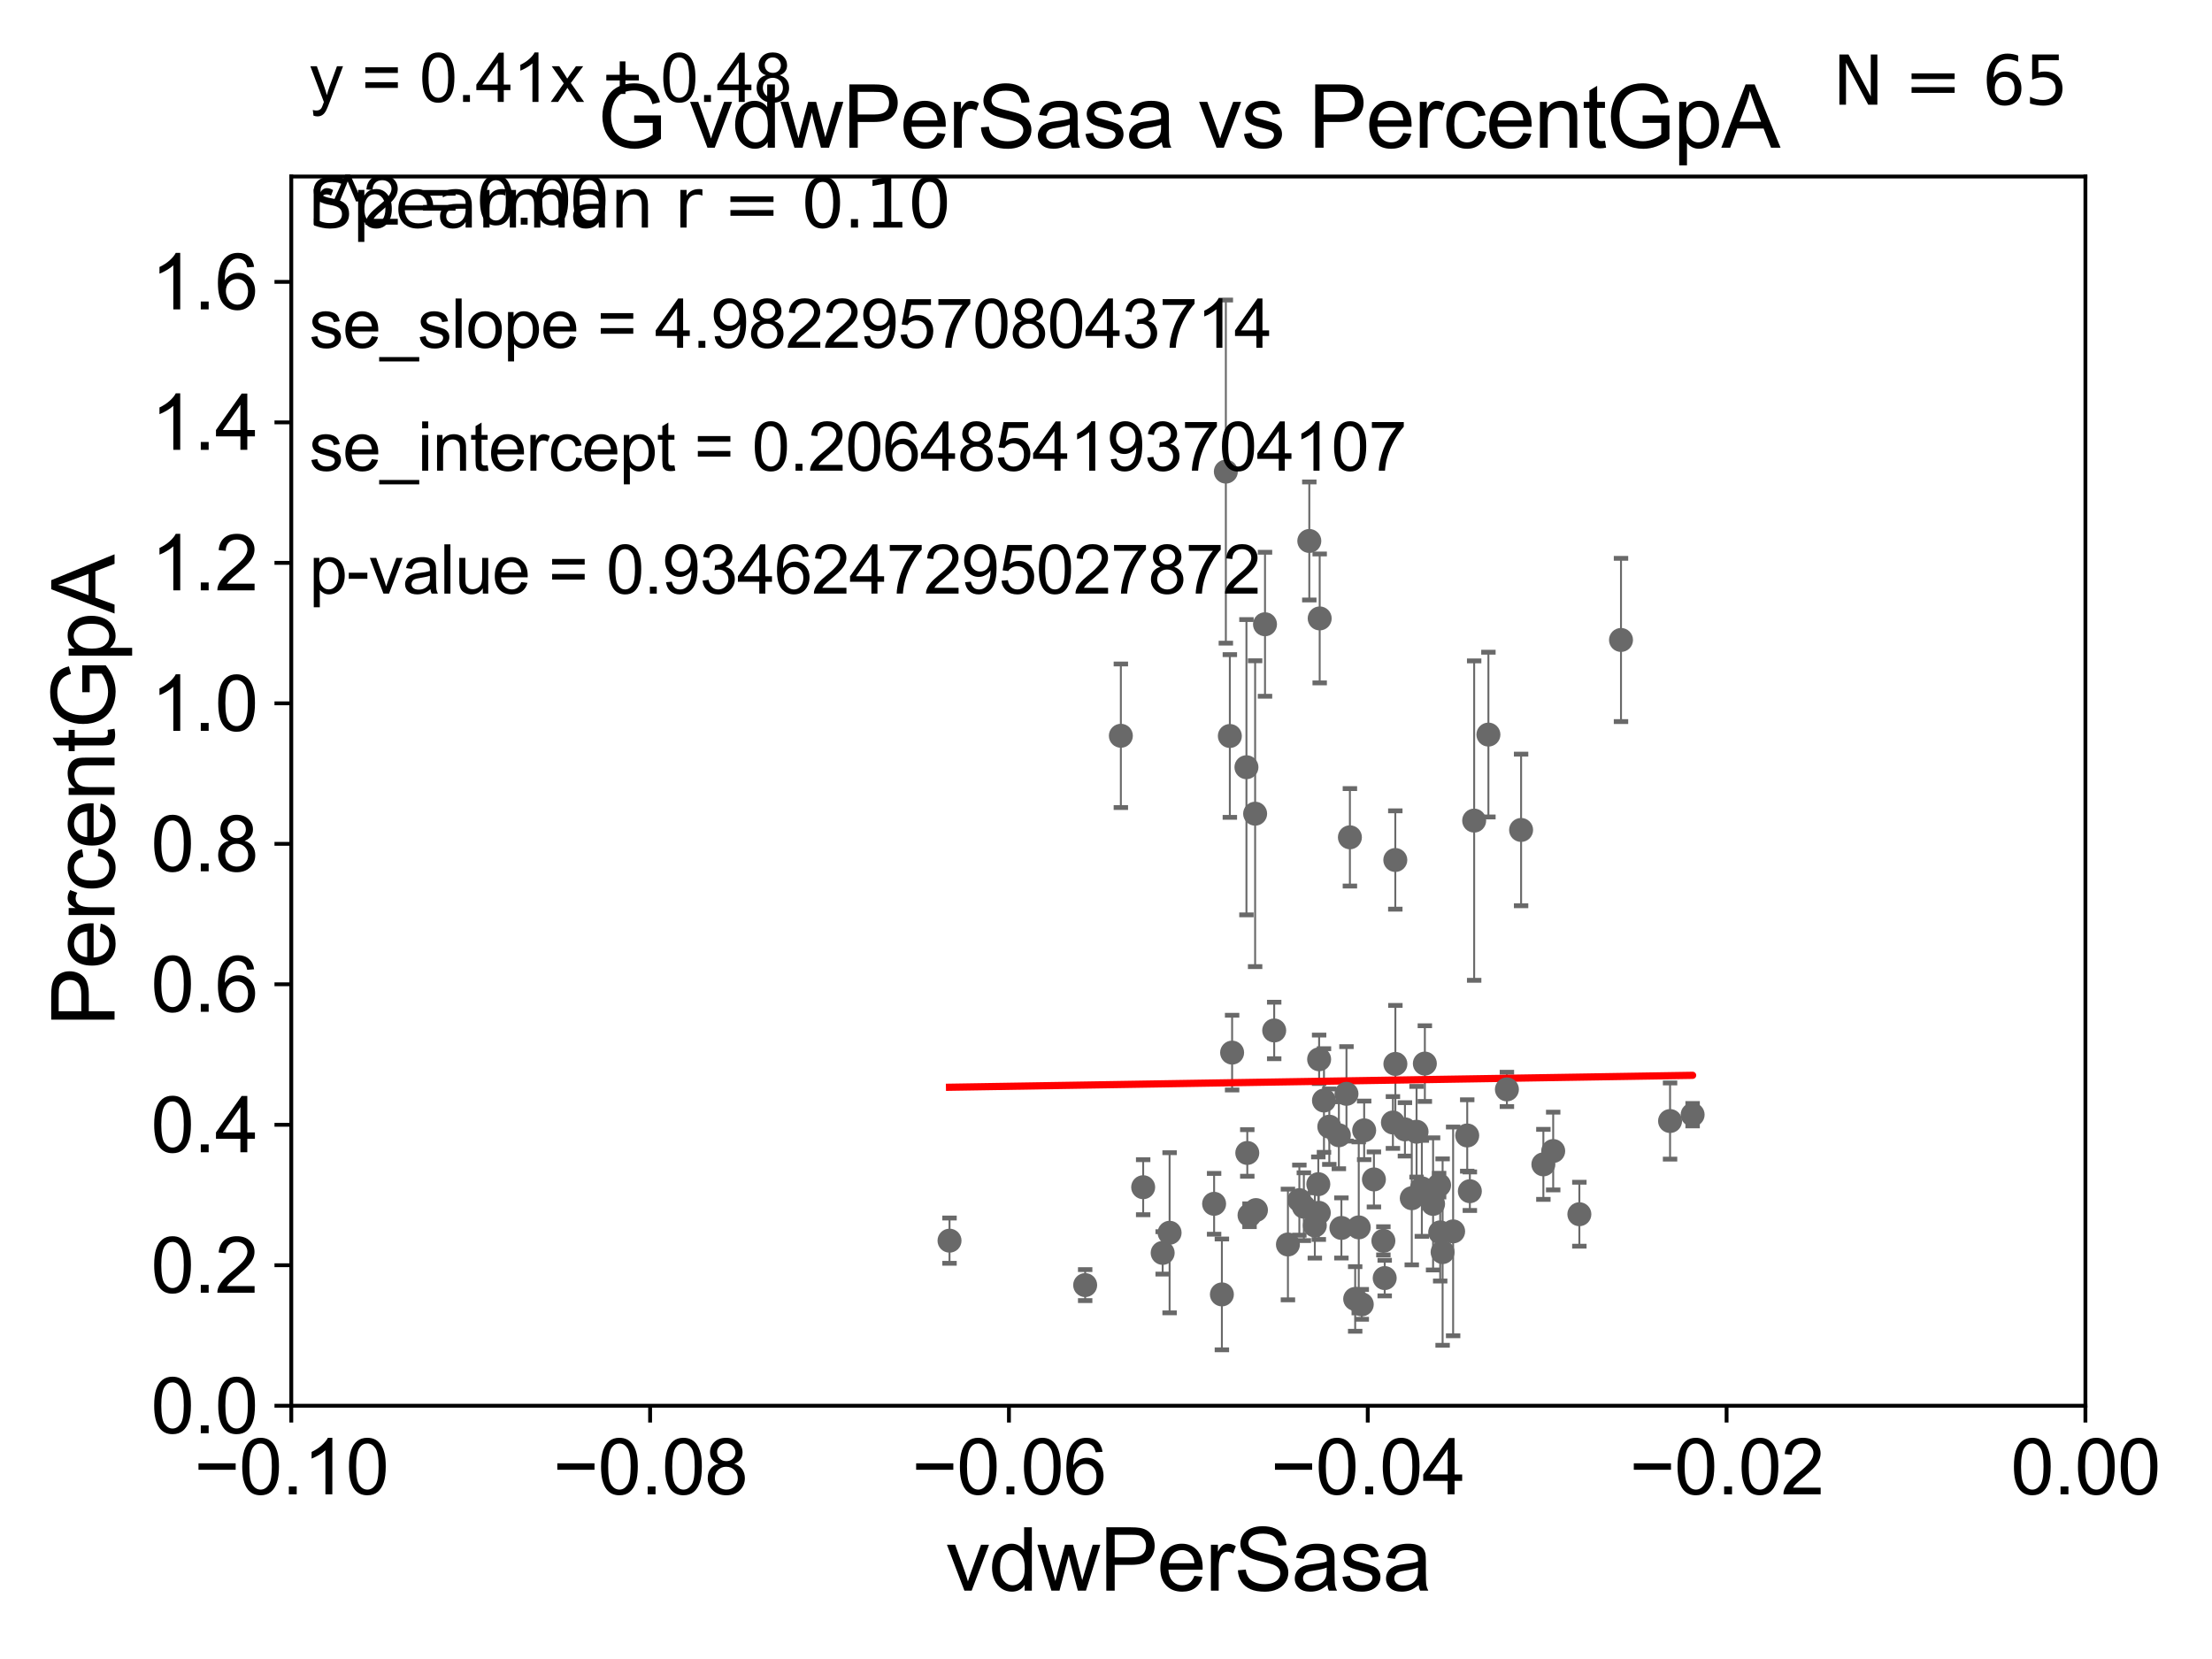 <?xml version="1.0" encoding="utf-8" standalone="no"?>
<!DOCTYPE svg PUBLIC "-//W3C//DTD SVG 1.1//EN"
  "http://www.w3.org/Graphics/SVG/1.1/DTD/svg11.dtd">
<svg xmlns:xlink="http://www.w3.org/1999/xlink" width="460.8pt" height="345.6pt" viewBox="0 0 460.8 345.6" xmlns="http://www.w3.org/2000/svg" version="1.1">
 <defs>
  <style type="text/css">*{stroke-linejoin: round; stroke-linecap: butt}</style>
 </defs>
 <g id="figure_1">
  <g id="patch_1">
   <path d="M 0 345.6 
L 460.8 345.6 
L 460.8 0 
L 0 0 
z
" style="fill: #ffffff"/>
  </g>
  <g id="axes_1">
   <g id="patch_2">
    <path d="M 60.68 292.84 
L 434.43 292.84 
L 434.43 36.775 
L 60.68 36.775 
z
" style="fill: #ffffff"/>
   </g>
   <g id="PathCollection_1">
    <defs>
     <path id="mdb47dbbd89" d="M 0 1.118 
C 0.297 1.118 0.581 1 0.791 0.791 
C 1 0.581 1.118 0.297 1.118 0 
C 1.118 -0.297 1 -0.581 0.791 -0.791 
C 0.581 -1 0.297 -1.118 0 -1.118 
C -0.297 -1.118 -0.581 -1 -0.791 -0.791 
C -1 -0.581 -1.118 -0.297 -1.118 0 
C -1.118 0.297 -1 0.581 -0.791 0.791 
C -0.581 1 -0.297 1.118 0 1.118 
z
" style="stroke: #696969"/>
    </defs>
    <g clip-path="url(#pab39eca163)">
     <use xlink:href="#mdb47dbbd89" x="197.802" y="258.452" style="fill: #696969; stroke: #696969"/>
     <use xlink:href="#mdb47dbbd89" x="282.309" y="270.59" style="fill: #696969; stroke: #696969"/>
     <use xlink:href="#mdb47dbbd89" x="313.915" y="226.938" style="fill: #696969; stroke: #696969"/>
     <use xlink:href="#mdb47dbbd89" x="307.096" y="170.946" style="fill: #696969; stroke: #696969"/>
     <use xlink:href="#mdb47dbbd89" x="274.731" y="252.65" style="fill: #696969; stroke: #696969"/>
     <use xlink:href="#mdb47dbbd89" x="284.181" y="235.471" style="fill: #696969; stroke: #696969"/>
     <use xlink:href="#mdb47dbbd89" x="286.213" y="245.696" style="fill: #696969; stroke: #696969"/>
     <use xlink:href="#mdb47dbbd89" x="298.538" y="250.796" style="fill: #696969; stroke: #696969"/>
     <use xlink:href="#mdb47dbbd89" x="302.714" y="256.522" style="fill: #696969; stroke: #696969"/>
     <use xlink:href="#mdb47dbbd89" x="296.823" y="221.564" style="fill: #696969; stroke: #696969"/>
     <use xlink:href="#mdb47dbbd89" x="259.834" y="240.183" style="fill: #696969; stroke: #696969"/>
     <use xlink:href="#mdb47dbbd89" x="276.919" y="234.708" style="fill: #696969; stroke: #696969"/>
     <use xlink:href="#mdb47dbbd89" x="290.683" y="221.637" style="fill: #696969; stroke: #696969"/>
     <use xlink:href="#mdb47dbbd89" x="261.466" y="169.507" style="fill: #696969; stroke: #696969"/>
     <use xlink:href="#mdb47dbbd89" x="243.648" y="256.806" style="fill: #696969; stroke: #696969"/>
     <use xlink:href="#mdb47dbbd89" x="300.522" y="260.834" style="fill: #696969; stroke: #696969"/>
     <use xlink:href="#mdb47dbbd89" x="280.495" y="227.866" style="fill: #696969; stroke: #696969"/>
     <use xlink:href="#mdb47dbbd89" x="226.061" y="267.707" style="fill: #696969; stroke: #696969"/>
     <use xlink:href="#mdb47dbbd89" x="252.921" y="250.776" style="fill: #696969; stroke: #696969"/>
     <use xlink:href="#mdb47dbbd89" x="283.681" y="271.722" style="fill: #696969; stroke: #696969"/>
     <use xlink:href="#mdb47dbbd89" x="294.098" y="249.613" style="fill: #696969; stroke: #696969"/>
     <use xlink:href="#mdb47dbbd89" x="271.618" y="251.376" style="fill: #696969; stroke: #696969"/>
     <use xlink:href="#mdb47dbbd89" x="288.458" y="266.248" style="fill: #696969; stroke: #696969"/>
     <use xlink:href="#mdb47dbbd89" x="290.17" y="233.836" style="fill: #696969; stroke: #696969"/>
     <use xlink:href="#mdb47dbbd89" x="242.205" y="261.002" style="fill: #696969; stroke: #696969"/>
     <use xlink:href="#mdb47dbbd89" x="270.68" y="250.009" style="fill: #696969; stroke: #696969"/>
     <use xlink:href="#mdb47dbbd89" x="261.639" y="252.081" style="fill: #696969; stroke: #696969"/>
     <use xlink:href="#mdb47dbbd89" x="256.672" y="219.277" style="fill: #696969; stroke: #696969"/>
     <use xlink:href="#mdb47dbbd89" x="281.209" y="174.428" style="fill: #696969; stroke: #696969"/>
     <use xlink:href="#mdb47dbbd89" x="290.668" y="179.153" style="fill: #696969; stroke: #696969"/>
     <use xlink:href="#mdb47dbbd89" x="352.604" y="232.212" style="fill: #696969; stroke: #696969"/>
     <use xlink:href="#mdb47dbbd89" x="323.56" y="239.781" style="fill: #696969; stroke: #696969"/>
     <use xlink:href="#mdb47dbbd89" x="347.905" y="233.53" style="fill: #696969; stroke: #696969"/>
     <use xlink:href="#mdb47dbbd89" x="299.791" y="246.885" style="fill: #696969; stroke: #696969"/>
     <use xlink:href="#mdb47dbbd89" x="296.196" y="247.556" style="fill: #696969; stroke: #696969"/>
     <use xlink:href="#mdb47dbbd89" x="274.629" y="246.685" style="fill: #696969; stroke: #696969"/>
     <use xlink:href="#mdb47dbbd89" x="300.019" y="256.723" style="fill: #696969; stroke: #696969"/>
     <use xlink:href="#mdb47dbbd89" x="295.094" y="235.762" style="fill: #696969; stroke: #696969"/>
     <use xlink:href="#mdb47dbbd89" x="310.063" y="153.029" style="fill: #696969; stroke: #696969"/>
     <use xlink:href="#mdb47dbbd89" x="268.299" y="259.249" style="fill: #696969; stroke: #696969"/>
     <use xlink:href="#mdb47dbbd89" x="329.01" y="252.945" style="fill: #696969; stroke: #696969"/>
     <use xlink:href="#mdb47dbbd89" x="337.684" y="133.316" style="fill: #696969; stroke: #696969"/>
     <use xlink:href="#mdb47dbbd89" x="254.542" y="269.648" style="fill: #696969; stroke: #696969"/>
     <use xlink:href="#mdb47dbbd89" x="292.674" y="235.267" style="fill: #696969; stroke: #696969"/>
     <use xlink:href="#mdb47dbbd89" x="321.513" y="242.558" style="fill: #696969; stroke: #696969"/>
     <use xlink:href="#mdb47dbbd89" x="283.054" y="255.685" style="fill: #696969; stroke: #696969"/>
     <use xlink:href="#mdb47dbbd89" x="260.3" y="253.157" style="fill: #696969; stroke: #696969"/>
     <use xlink:href="#mdb47dbbd89" x="274.798" y="220.668" style="fill: #696969; stroke: #696969"/>
     <use xlink:href="#mdb47dbbd89" x="275.807" y="229.259" style="fill: #696969; stroke: #696969"/>
     <use xlink:href="#mdb47dbbd89" x="273.904" y="255.283" style="fill: #696969; stroke: #696969"/>
     <use xlink:href="#mdb47dbbd89" x="306.197" y="248.15" style="fill: #696969; stroke: #696969"/>
     <use xlink:href="#mdb47dbbd89" x="279.437" y="255.803" style="fill: #696969; stroke: #696969"/>
     <use xlink:href="#mdb47dbbd89" x="305.65" y="236.538" style="fill: #696969; stroke: #696969"/>
     <use xlink:href="#mdb47dbbd89" x="316.872" y="172.893" style="fill: #696969; stroke: #696969"/>
     <use xlink:href="#mdb47dbbd89" x="238.143" y="247.319" style="fill: #696969; stroke: #696969"/>
     <use xlink:href="#mdb47dbbd89" x="278.91" y="236.496" style="fill: #696969; stroke: #696969"/>
     <use xlink:href="#mdb47dbbd89" x="272.752" y="112.694" style="fill: #696969; stroke: #696969"/>
     <use xlink:href="#mdb47dbbd89" x="256.2" y="153.321" style="fill: #696969; stroke: #696969"/>
     <use xlink:href="#mdb47dbbd89" x="263.524" y="130.045" style="fill: #696969; stroke: #696969"/>
     <use xlink:href="#mdb47dbbd89" x="255.366" y="98.244" style="fill: #696969; stroke: #696969"/>
     <use xlink:href="#mdb47dbbd89" x="233.496" y="153.276" style="fill: #696969; stroke: #696969"/>
     <use xlink:href="#mdb47dbbd89" x="288.184" y="258.487" style="fill: #696969; stroke: #696969"/>
     <use xlink:href="#mdb47dbbd89" x="274.915" y="128.83" style="fill: #696969; stroke: #696969"/>
     <use xlink:href="#mdb47dbbd89" x="259.658" y="159.824" style="fill: #696969; stroke: #696969"/>
     <use xlink:href="#mdb47dbbd89" x="265.438" y="214.664" style="fill: #696969; stroke: #696969"/>
    </g>
   </g>
   <g id="matplotlib.axis_1">
    <g id="xtick_1">
     <g id="line2d_1">
      <defs>
       <path id="m3ce191e691" d="M 0 0 
L 0 3.5 
" style="stroke: #000000; stroke-width: 0.8"/>
      </defs>
      <g>
       <use xlink:href="#m3ce191e691" x="60.68" y="292.84" style="stroke: #000000; stroke-width: 0.8"/>
      </g>
     </g>
     <g id="text_1">
      <!-- −0.10 -->
      <g transform="translate(40.439 311.293)scale(0.16 -0.16)">
       <defs>
        <path id="ArialMT-2212" d="M 3381 1997 
L 356 1997 
L 356 2522 
L 3381 2522 
L 3381 1997 
z
" transform="scale(0.016)"/>
        <path id="ArialMT-30" d="M 266 2259 
Q 266 3072 433 3567 
Q 600 4063 929 4331 
Q 1259 4600 1759 4600 
Q 2128 4600 2406 4451 
Q 2684 4303 2865 4023 
Q 3047 3744 3150 3342 
Q 3253 2941 3253 2259 
Q 3253 1453 3087 958 
Q 2922 463 2592 192 
Q 2263 -78 1759 -78 
Q 1097 -78 719 397 
Q 266 969 266 2259 
z
M 844 2259 
Q 844 1131 1108 757 
Q 1372 384 1759 384 
Q 2147 384 2411 759 
Q 2675 1134 2675 2259 
Q 2675 3391 2411 3762 
Q 2147 4134 1753 4134 
Q 1366 4134 1134 3806 
Q 844 3388 844 2259 
z
" transform="scale(0.016)"/>
        <path id="ArialMT-2e" d="M 581 0 
L 581 641 
L 1222 641 
L 1222 0 
L 581 0 
z
" transform="scale(0.016)"/>
        <path id="ArialMT-31" d="M 2384 0 
L 1822 0 
L 1822 3584 
Q 1619 3391 1289 3197 
Q 959 3003 697 2906 
L 697 3450 
Q 1169 3672 1522 3987 
Q 1875 4303 2022 4600 
L 2384 4600 
L 2384 0 
z
" transform="scale(0.016)"/>
       </defs>
       <use xlink:href="#ArialMT-2212"/>
       <use xlink:href="#ArialMT-30" x="58.398"/>
       <use xlink:href="#ArialMT-2e" x="114.014"/>
       <use xlink:href="#ArialMT-31" x="141.797"/>
       <use xlink:href="#ArialMT-30" x="197.412"/>
      </g>
     </g>
    </g>
    <g id="xtick_2">
     <g id="line2d_2">
      <g>
       <use xlink:href="#m3ce191e691" x="135.43" y="292.84" style="stroke: #000000; stroke-width: 0.8"/>
      </g>
     </g>
     <g id="text_2">
      <!-- −0.08 -->
      <g transform="translate(115.189 311.293)scale(0.16 -0.16)">
       <defs>
        <path id="ArialMT-38" d="M 1131 2484 
Q 781 2613 612 2850 
Q 444 3088 444 3419 
Q 444 3919 803 4259 
Q 1163 4600 1759 4600 
Q 2359 4600 2725 4251 
Q 3091 3903 3091 3403 
Q 3091 3084 2923 2848 
Q 2756 2613 2416 2484 
Q 2838 2347 3058 2040 
Q 3278 1734 3278 1309 
Q 3278 722 2862 322 
Q 2447 -78 1769 -78 
Q 1091 -78 675 323 
Q 259 725 259 1325 
Q 259 1772 486 2073 
Q 713 2375 1131 2484 
z
M 1019 3438 
Q 1019 3113 1228 2906 
Q 1438 2700 1772 2700 
Q 2097 2700 2305 2904 
Q 2513 3109 2513 3406 
Q 2513 3716 2298 3927 
Q 2084 4138 1766 4138 
Q 1444 4138 1231 3931 
Q 1019 3725 1019 3438 
z
M 838 1322 
Q 838 1081 952 856 
Q 1066 631 1291 507 
Q 1516 384 1775 384 
Q 2178 384 2440 643 
Q 2703 903 2703 1303 
Q 2703 1709 2433 1975 
Q 2163 2241 1756 2241 
Q 1359 2241 1098 1978 
Q 838 1716 838 1322 
z
" transform="scale(0.016)"/>
       </defs>
       <use xlink:href="#ArialMT-2212"/>
       <use xlink:href="#ArialMT-30" x="58.398"/>
       <use xlink:href="#ArialMT-2e" x="114.014"/>
       <use xlink:href="#ArialMT-30" x="141.797"/>
       <use xlink:href="#ArialMT-38" x="197.412"/>
      </g>
     </g>
    </g>
    <g id="xtick_3">
     <g id="line2d_3">
      <g>
       <use xlink:href="#m3ce191e691" x="210.18" y="292.84" style="stroke: #000000; stroke-width: 0.8"/>
      </g>
     </g>
     <g id="text_3">
      <!-- −0.06 -->
      <g transform="translate(189.939 311.293)scale(0.16 -0.16)">
       <defs>
        <path id="ArialMT-36" d="M 3184 3459 
L 2625 3416 
Q 2550 3747 2413 3897 
Q 2184 4138 1850 4138 
Q 1581 4138 1378 3988 
Q 1113 3794 959 3422 
Q 806 3050 800 2363 
Q 1003 2672 1297 2822 
Q 1591 2972 1913 2972 
Q 2475 2972 2870 2558 
Q 3266 2144 3266 1488 
Q 3266 1056 3080 686 
Q 2894 316 2569 119 
Q 2244 -78 1831 -78 
Q 1128 -78 684 439 
Q 241 956 241 2144 
Q 241 3472 731 4075 
Q 1159 4600 1884 4600 
Q 2425 4600 2770 4297 
Q 3116 3994 3184 3459 
z
M 888 1484 
Q 888 1194 1011 928 
Q 1134 663 1356 523 
Q 1578 384 1822 384 
Q 2178 384 2434 671 
Q 2691 959 2691 1453 
Q 2691 1928 2437 2201 
Q 2184 2475 1800 2475 
Q 1419 2475 1153 2201 
Q 888 1928 888 1484 
z
" transform="scale(0.016)"/>
       </defs>
       <use xlink:href="#ArialMT-2212"/>
       <use xlink:href="#ArialMT-30" x="58.398"/>
       <use xlink:href="#ArialMT-2e" x="114.014"/>
       <use xlink:href="#ArialMT-30" x="141.797"/>
       <use xlink:href="#ArialMT-36" x="197.412"/>
      </g>
     </g>
    </g>
    <g id="xtick_4">
     <g id="line2d_4">
      <g>
       <use xlink:href="#m3ce191e691" x="284.93" y="292.84" style="stroke: #000000; stroke-width: 0.8"/>
      </g>
     </g>
     <g id="text_4">
      <!-- −0.04 -->
      <g transform="translate(264.689 311.293)scale(0.16 -0.16)">
       <defs>
        <path id="ArialMT-34" d="M 2069 0 
L 2069 1097 
L 81 1097 
L 81 1613 
L 2172 4581 
L 2631 4581 
L 2631 1613 
L 3250 1613 
L 3250 1097 
L 2631 1097 
L 2631 0 
L 2069 0 
z
M 2069 1613 
L 2069 3678 
L 634 1613 
L 2069 1613 
z
" transform="scale(0.016)"/>
       </defs>
       <use xlink:href="#ArialMT-2212"/>
       <use xlink:href="#ArialMT-30" x="58.398"/>
       <use xlink:href="#ArialMT-2e" x="114.014"/>
       <use xlink:href="#ArialMT-30" x="141.797"/>
       <use xlink:href="#ArialMT-34" x="197.412"/>
      </g>
     </g>
    </g>
    <g id="xtick_5">
     <g id="line2d_5">
      <g>
       <use xlink:href="#m3ce191e691" x="359.68" y="292.84" style="stroke: #000000; stroke-width: 0.8"/>
      </g>
     </g>
     <g id="text_5">
      <!-- −0.02 -->
      <g transform="translate(339.439 311.293)scale(0.16 -0.16)">
       <defs>
        <path id="ArialMT-32" d="M 3222 541 
L 3222 0 
L 194 0 
Q 188 203 259 391 
Q 375 700 629 1000 
Q 884 1300 1366 1694 
Q 2113 2306 2375 2664 
Q 2638 3022 2638 3341 
Q 2638 3675 2398 3904 
Q 2159 4134 1775 4134 
Q 1369 4134 1125 3890 
Q 881 3647 878 3216 
L 300 3275 
Q 359 3922 746 4261 
Q 1134 4600 1788 4600 
Q 2447 4600 2831 4234 
Q 3216 3869 3216 3328 
Q 3216 3053 3103 2787 
Q 2991 2522 2730 2228 
Q 2469 1934 1863 1422 
Q 1356 997 1212 845 
Q 1069 694 975 541 
L 3222 541 
z
" transform="scale(0.016)"/>
       </defs>
       <use xlink:href="#ArialMT-2212"/>
       <use xlink:href="#ArialMT-30" x="58.398"/>
       <use xlink:href="#ArialMT-2e" x="114.014"/>
       <use xlink:href="#ArialMT-30" x="141.797"/>
       <use xlink:href="#ArialMT-32" x="197.412"/>
      </g>
     </g>
    </g>
    <g id="xtick_6">
     <g id="line2d_6">
      <g>
       <use xlink:href="#m3ce191e691" x="434.43" y="292.84" style="stroke: #000000; stroke-width: 0.8"/>
      </g>
     </g>
     <g id="text_6">
      <!-- 0.00 -->
      <g transform="translate(418.861 311.293)scale(0.16 -0.16)">
       <use xlink:href="#ArialMT-30"/>
       <use xlink:href="#ArialMT-2e" x="55.615"/>
       <use xlink:href="#ArialMT-30" x="83.398"/>
       <use xlink:href="#ArialMT-30" x="139.014"/>
      </g>
     </g>
    </g>
    <g id="text_7">
     <!-- vdwPerSasa -->
     <g transform="translate(197.033 331.357)scale(0.18 -0.18)">
      <defs>
       <path id="ArialMT-76" d="M 1344 0 
L 81 3319 
L 675 3319 
L 1388 1331 
Q 1503 1009 1600 663 
Q 1675 925 1809 1294 
L 2547 3319 
L 3125 3319 
L 1869 0 
L 1344 0 
z
" transform="scale(0.016)"/>
       <path id="ArialMT-64" d="M 2575 0 
L 2575 419 
Q 2259 -75 1647 -75 
Q 1250 -75 917 144 
Q 584 363 401 755 
Q 219 1147 219 1656 
Q 219 2153 384 2558 
Q 550 2963 881 3178 
Q 1213 3394 1622 3394 
Q 1922 3394 2156 3267 
Q 2391 3141 2538 2938 
L 2538 4581 
L 3097 4581 
L 3097 0 
L 2575 0 
z
M 797 1656 
Q 797 1019 1065 703 
Q 1334 388 1700 388 
Q 2069 388 2326 689 
Q 2584 991 2584 1609 
Q 2584 2291 2321 2609 
Q 2059 2928 1675 2928 
Q 1300 2928 1048 2622 
Q 797 2316 797 1656 
z
" transform="scale(0.016)"/>
       <path id="ArialMT-77" d="M 1034 0 
L 19 3319 
L 600 3319 
L 1128 1403 
L 1325 691 
Q 1338 744 1497 1375 
L 2025 3319 
L 2603 3319 
L 3100 1394 
L 3266 759 
L 3456 1400 
L 4025 3319 
L 4572 3319 
L 3534 0 
L 2950 0 
L 2422 1988 
L 2294 2553 
L 1622 0 
L 1034 0 
z
" transform="scale(0.016)"/>
       <path id="ArialMT-50" d="M 494 0 
L 494 4581 
L 2222 4581 
Q 2678 4581 2919 4538 
Q 3256 4481 3484 4323 
Q 3713 4166 3852 3881 
Q 3991 3597 3991 3256 
Q 3991 2672 3619 2267 
Q 3247 1863 2275 1863 
L 1100 1863 
L 1100 0 
L 494 0 
z
M 1100 2403 
L 2284 2403 
Q 2872 2403 3119 2622 
Q 3366 2841 3366 3238 
Q 3366 3525 3220 3729 
Q 3075 3934 2838 4000 
Q 2684 4041 2272 4041 
L 1100 4041 
L 1100 2403 
z
" transform="scale(0.016)"/>
       <path id="ArialMT-65" d="M 2694 1069 
L 3275 997 
Q 3138 488 2766 206 
Q 2394 -75 1816 -75 
Q 1088 -75 661 373 
Q 234 822 234 1631 
Q 234 2469 665 2931 
Q 1097 3394 1784 3394 
Q 2450 3394 2872 2941 
Q 3294 2488 3294 1666 
Q 3294 1616 3291 1516 
L 816 1516 
Q 847 969 1125 678 
Q 1403 388 1819 388 
Q 2128 388 2347 550 
Q 2566 713 2694 1069 
z
M 847 1978 
L 2700 1978 
Q 2663 2397 2488 2606 
Q 2219 2931 1791 2931 
Q 1403 2931 1139 2672 
Q 875 2413 847 1978 
z
" transform="scale(0.016)"/>
       <path id="ArialMT-72" d="M 416 0 
L 416 3319 
L 922 3319 
L 922 2816 
Q 1116 3169 1280 3281 
Q 1444 3394 1641 3394 
Q 1925 3394 2219 3213 
L 2025 2691 
Q 1819 2813 1613 2813 
Q 1428 2813 1281 2702 
Q 1134 2591 1072 2394 
Q 978 2094 978 1738 
L 978 0 
L 416 0 
z
" transform="scale(0.016)"/>
       <path id="ArialMT-53" d="M 288 1472 
L 859 1522 
Q 900 1178 1048 958 
Q 1197 738 1509 602 
Q 1822 466 2213 466 
Q 2559 466 2825 569 
Q 3091 672 3220 851 
Q 3350 1031 3350 1244 
Q 3350 1459 3225 1620 
Q 3100 1781 2813 1891 
Q 2628 1963 1997 2114 
Q 1366 2266 1113 2400 
Q 784 2572 623 2826 
Q 463 3081 463 3397 
Q 463 3744 659 4045 
Q 856 4347 1234 4503 
Q 1613 4659 2075 4659 
Q 2584 4659 2973 4495 
Q 3363 4331 3572 4012 
Q 3781 3694 3797 3291 
L 3216 3247 
Q 3169 3681 2898 3903 
Q 2628 4125 2100 4125 
Q 1550 4125 1298 3923 
Q 1047 3722 1047 3438 
Q 1047 3191 1225 3031 
Q 1400 2872 2139 2705 
Q 2878 2538 3153 2413 
Q 3553 2228 3743 1945 
Q 3934 1663 3934 1294 
Q 3934 928 3725 604 
Q 3516 281 3123 101 
Q 2731 -78 2241 -78 
Q 1619 -78 1198 103 
Q 778 284 539 648 
Q 300 1013 288 1472 
z
" transform="scale(0.016)"/>
       <path id="ArialMT-61" d="M 2588 409 
Q 2275 144 1986 34 
Q 1697 -75 1366 -75 
Q 819 -75 525 192 
Q 231 459 231 875 
Q 231 1119 342 1320 
Q 453 1522 633 1644 
Q 813 1766 1038 1828 
Q 1203 1872 1538 1913 
Q 2219 1994 2541 2106 
Q 2544 2222 2544 2253 
Q 2544 2597 2384 2738 
Q 2169 2928 1744 2928 
Q 1347 2928 1158 2789 
Q 969 2650 878 2297 
L 328 2372 
Q 403 2725 575 2942 
Q 747 3159 1072 3276 
Q 1397 3394 1825 3394 
Q 2250 3394 2515 3294 
Q 2781 3194 2906 3042 
Q 3031 2891 3081 2659 
Q 3109 2516 3109 2141 
L 3109 1391 
Q 3109 606 3145 398 
Q 3181 191 3288 0 
L 2700 0 
Q 2613 175 2588 409 
z
M 2541 1666 
Q 2234 1541 1622 1453 
Q 1275 1403 1131 1340 
Q 988 1278 909 1158 
Q 831 1038 831 891 
Q 831 666 1001 516 
Q 1172 366 1500 366 
Q 1825 366 2078 508 
Q 2331 650 2450 897 
Q 2541 1088 2541 1459 
L 2541 1666 
z
" transform="scale(0.016)"/>
       <path id="ArialMT-73" d="M 197 991 
L 753 1078 
Q 800 744 1014 566 
Q 1228 388 1613 388 
Q 2000 388 2187 545 
Q 2375 703 2375 916 
Q 2375 1106 2209 1216 
Q 2094 1291 1634 1406 
Q 1016 1563 777 1677 
Q 538 1791 414 1992 
Q 291 2194 291 2438 
Q 291 2659 392 2848 
Q 494 3038 669 3163 
Q 800 3259 1026 3326 
Q 1253 3394 1513 3394 
Q 1903 3394 2198 3281 
Q 2494 3169 2634 2976 
Q 2775 2784 2828 2463 
L 2278 2388 
Q 2241 2644 2061 2787 
Q 1881 2931 1553 2931 
Q 1166 2931 1000 2803 
Q 834 2675 834 2503 
Q 834 2394 903 2306 
Q 972 2216 1119 2156 
Q 1203 2125 1616 2013 
Q 2213 1853 2448 1751 
Q 2684 1650 2818 1456 
Q 2953 1263 2953 975 
Q 2953 694 2789 445 
Q 2625 197 2315 61 
Q 2006 -75 1616 -75 
Q 969 -75 630 194 
Q 291 463 197 991 
z
" transform="scale(0.016)"/>
      </defs>
      <use xlink:href="#ArialMT-76"/>
      <use xlink:href="#ArialMT-64" x="50"/>
      <use xlink:href="#ArialMT-77" x="105.615"/>
      <use xlink:href="#ArialMT-50" x="177.832"/>
      <use xlink:href="#ArialMT-65" x="244.531"/>
      <use xlink:href="#ArialMT-72" x="300.146"/>
      <use xlink:href="#ArialMT-53" x="333.447"/>
      <use xlink:href="#ArialMT-61" x="400.146"/>
      <use xlink:href="#ArialMT-73" x="455.762"/>
      <use xlink:href="#ArialMT-61" x="505.762"/>
     </g>
    </g>
   </g>
   <g id="matplotlib.axis_2">
    <g id="ytick_1">
     <g id="line2d_7">
      <defs>
       <path id="m8e4a13d906" d="M 0 0 
L -3.5 0 
" style="stroke: #000000; stroke-width: 0.8"/>
      </defs>
      <g>
       <use xlink:href="#m8e4a13d906" x="60.68" y="292.84" style="stroke: #000000; stroke-width: 0.8"/>
      </g>
     </g>
     <g id="text_8">
      <!-- 0.0 -->
      <g transform="translate(31.44 298.566)scale(0.16 -0.16)">
       <use xlink:href="#ArialMT-30"/>
       <use xlink:href="#ArialMT-2e" x="55.615"/>
       <use xlink:href="#ArialMT-30" x="83.398"/>
      </g>
     </g>
    </g>
    <g id="ytick_2">
     <g id="line2d_8">
      <g>
       <use xlink:href="#m8e4a13d906" x="60.68" y="263.575" style="stroke: #000000; stroke-width: 0.8"/>
      </g>
     </g>
     <g id="text_9">
      <!-- 0.2 -->
      <g transform="translate(31.44 269.302)scale(0.16 -0.16)">
       <use xlink:href="#ArialMT-30"/>
       <use xlink:href="#ArialMT-2e" x="55.615"/>
       <use xlink:href="#ArialMT-32" x="83.398"/>
      </g>
     </g>
    </g>
    <g id="ytick_3">
     <g id="line2d_9">
      <g>
       <use xlink:href="#m8e4a13d906" x="60.68" y="234.311" style="stroke: #000000; stroke-width: 0.8"/>
      </g>
     </g>
     <g id="text_10">
      <!-- 0.4 -->
      <g transform="translate(31.44 240.037)scale(0.16 -0.16)">
       <use xlink:href="#ArialMT-30"/>
       <use xlink:href="#ArialMT-2e" x="55.615"/>
       <use xlink:href="#ArialMT-34" x="83.398"/>
      </g>
     </g>
    </g>
    <g id="ytick_4">
     <g id="line2d_10">
      <g>
       <use xlink:href="#m8e4a13d906" x="60.68" y="205.046" style="stroke: #000000; stroke-width: 0.8"/>
      </g>
     </g>
     <g id="text_11">
      <!-- 0.6 -->
      <g transform="translate(31.44 210.772)scale(0.16 -0.16)">
       <use xlink:href="#ArialMT-30"/>
       <use xlink:href="#ArialMT-2e" x="55.615"/>
       <use xlink:href="#ArialMT-36" x="83.398"/>
      </g>
     </g>
    </g>
    <g id="ytick_5">
     <g id="line2d_11">
      <g>
       <use xlink:href="#m8e4a13d906" x="60.68" y="175.782" style="stroke: #000000; stroke-width: 0.8"/>
      </g>
     </g>
     <g id="text_12">
      <!-- 0.8 -->
      <g transform="translate(31.44 181.508)scale(0.16 -0.16)">
       <use xlink:href="#ArialMT-30"/>
       <use xlink:href="#ArialMT-2e" x="55.615"/>
       <use xlink:href="#ArialMT-38" x="83.398"/>
      </g>
     </g>
    </g>
    <g id="ytick_6">
     <g id="line2d_12">
      <g>
       <use xlink:href="#m8e4a13d906" x="60.68" y="146.517" style="stroke: #000000; stroke-width: 0.8"/>
      </g>
     </g>
     <g id="text_13">
      <!-- 1.0 -->
      <g transform="translate(31.44 152.243)scale(0.16 -0.16)">
       <use xlink:href="#ArialMT-31"/>
       <use xlink:href="#ArialMT-2e" x="55.615"/>
       <use xlink:href="#ArialMT-30" x="83.398"/>
      </g>
     </g>
    </g>
    <g id="ytick_7">
     <g id="line2d_13">
      <g>
       <use xlink:href="#m8e4a13d906" x="60.68" y="117.252" style="stroke: #000000; stroke-width: 0.8"/>
      </g>
     </g>
     <g id="text_14">
      <!-- 1.2 -->
      <g transform="translate(31.44 122.979)scale(0.16 -0.16)">
       <use xlink:href="#ArialMT-31"/>
       <use xlink:href="#ArialMT-2e" x="55.615"/>
       <use xlink:href="#ArialMT-32" x="83.398"/>
      </g>
     </g>
    </g>
    <g id="ytick_8">
     <g id="line2d_14">
      <g>
       <use xlink:href="#m8e4a13d906" x="60.68" y="87.988" style="stroke: #000000; stroke-width: 0.8"/>
      </g>
     </g>
     <g id="text_15">
      <!-- 1.4 -->
      <g transform="translate(31.44 93.714)scale(0.16 -0.16)">
       <use xlink:href="#ArialMT-31"/>
       <use xlink:href="#ArialMT-2e" x="55.615"/>
       <use xlink:href="#ArialMT-34" x="83.398"/>
      </g>
     </g>
    </g>
    <g id="ytick_9">
     <g id="line2d_15">
      <g>
       <use xlink:href="#m8e4a13d906" x="60.68" y="58.723" style="stroke: #000000; stroke-width: 0.8"/>
      </g>
     </g>
     <g id="text_16">
      <!-- 1.6 -->
      <g transform="translate(31.44 64.45)scale(0.16 -0.16)">
       <use xlink:href="#ArialMT-31"/>
       <use xlink:href="#ArialMT-2e" x="55.615"/>
       <use xlink:href="#ArialMT-36" x="83.398"/>
      </g>
     </g>
    </g>
    <g id="text_17">
     <!-- PercentGpA -->
     <g transform="translate(23.863 213.831)rotate(-90)scale(0.18 -0.18)">
      <defs>
       <path id="ArialMT-63" d="M 2588 1216 
L 3141 1144 
Q 3050 572 2676 248 
Q 2303 -75 1759 -75 
Q 1078 -75 664 370 
Q 250 816 250 1647 
Q 250 2184 428 2587 
Q 606 2991 970 3192 
Q 1334 3394 1763 3394 
Q 2303 3394 2647 3120 
Q 2991 2847 3088 2344 
L 2541 2259 
Q 2463 2594 2264 2762 
Q 2066 2931 1784 2931 
Q 1359 2931 1093 2626 
Q 828 2322 828 1663 
Q 828 994 1084 691 
Q 1341 388 1753 388 
Q 2084 388 2306 591 
Q 2528 794 2588 1216 
z
" transform="scale(0.016)"/>
       <path id="ArialMT-6e" d="M 422 0 
L 422 3319 
L 928 3319 
L 928 2847 
Q 1294 3394 1984 3394 
Q 2284 3394 2536 3286 
Q 2788 3178 2913 3003 
Q 3038 2828 3088 2588 
Q 3119 2431 3119 2041 
L 3119 0 
L 2556 0 
L 2556 2019 
Q 2556 2363 2490 2533 
Q 2425 2703 2258 2804 
Q 2091 2906 1866 2906 
Q 1506 2906 1245 2678 
Q 984 2450 984 1813 
L 984 0 
L 422 0 
z
" transform="scale(0.016)"/>
       <path id="ArialMT-74" d="M 1650 503 
L 1731 6 
Q 1494 -44 1306 -44 
Q 1000 -44 831 53 
Q 663 150 594 308 
Q 525 466 525 972 
L 525 2881 
L 113 2881 
L 113 3319 
L 525 3319 
L 525 4141 
L 1084 4478 
L 1084 3319 
L 1650 3319 
L 1650 2881 
L 1084 2881 
L 1084 941 
Q 1084 700 1114 631 
Q 1144 563 1211 522 
Q 1278 481 1403 481 
Q 1497 481 1650 503 
z
" transform="scale(0.016)"/>
       <path id="ArialMT-47" d="M 2638 1797 
L 2638 2334 
L 4578 2338 
L 4578 638 
Q 4131 281 3656 101 
Q 3181 -78 2681 -78 
Q 2006 -78 1454 211 
Q 903 500 622 1047 
Q 341 1594 341 2269 
Q 341 2938 620 3517 
Q 900 4097 1425 4378 
Q 1950 4659 2634 4659 
Q 3131 4659 3532 4498 
Q 3934 4338 4162 4050 
Q 4391 3763 4509 3300 
L 3963 3150 
Q 3859 3500 3706 3700 
Q 3553 3900 3268 4020 
Q 2984 4141 2638 4141 
Q 2222 4141 1919 4014 
Q 1616 3888 1430 3681 
Q 1244 3475 1141 3228 
Q 966 2803 966 2306 
Q 966 1694 1177 1281 
Q 1388 869 1791 669 
Q 2194 469 2647 469 
Q 3041 469 3416 620 
Q 3791 772 3984 944 
L 3984 1797 
L 2638 1797 
z
" transform="scale(0.016)"/>
       <path id="ArialMT-70" d="M 422 -1272 
L 422 3319 
L 934 3319 
L 934 2888 
Q 1116 3141 1344 3267 
Q 1572 3394 1897 3394 
Q 2322 3394 2647 3175 
Q 2972 2956 3137 2557 
Q 3303 2159 3303 1684 
Q 3303 1175 3120 767 
Q 2938 359 2589 142 
Q 2241 -75 1856 -75 
Q 1575 -75 1351 44 
Q 1128 163 984 344 
L 984 -1272 
L 422 -1272 
z
M 931 1641 
Q 931 1000 1190 694 
Q 1450 388 1819 388 
Q 2194 388 2461 705 
Q 2728 1022 2728 1688 
Q 2728 2322 2467 2637 
Q 2206 2953 1844 2953 
Q 1484 2953 1207 2617 
Q 931 2281 931 1641 
z
" transform="scale(0.016)"/>
       <path id="ArialMT-41" d="M -9 0 
L 1750 4581 
L 2403 4581 
L 4278 0 
L 3588 0 
L 3053 1388 
L 1138 1388 
L 634 0 
L -9 0 
z
M 1313 1881 
L 2866 1881 
L 2388 3150 
Q 2169 3728 2063 4100 
Q 1975 3659 1816 3225 
L 1313 1881 
z
" transform="scale(0.016)"/>
      </defs>
      <use xlink:href="#ArialMT-50"/>
      <use xlink:href="#ArialMT-65" x="66.699"/>
      <use xlink:href="#ArialMT-72" x="122.314"/>
      <use xlink:href="#ArialMT-63" x="155.615"/>
      <use xlink:href="#ArialMT-65" x="205.615"/>
      <use xlink:href="#ArialMT-6e" x="261.23"/>
      <use xlink:href="#ArialMT-74" x="316.846"/>
      <use xlink:href="#ArialMT-47" x="344.629"/>
      <use xlink:href="#ArialMT-70" x="422.412"/>
      <use xlink:href="#ArialMT-41" x="478.027"/>
     </g>
    </g>
   </g>
   <g id="LineCollection_1">
    <path d="M 197.802 263.167 
L 197.802 253.737 
" clip-path="url(#pab39eca163)" style="fill: none; stroke: #696969; stroke-width: 0.4"/>
    <path d="M 282.309 277.318 
L 282.309 263.863 
" clip-path="url(#pab39eca163)" style="fill: none; stroke: #696969; stroke-width: 0.4"/>
    <path d="M 313.915 230.513 
L 313.915 223.364 
" clip-path="url(#pab39eca163)" style="fill: none; stroke: #696969; stroke-width: 0.4"/>
    <path d="M 307.096 204.216 
L 307.096 137.675 
" clip-path="url(#pab39eca163)" style="fill: none; stroke: #696969; stroke-width: 0.4"/>
    <path d="M 274.731 258.203 
L 274.731 247.098 
" clip-path="url(#pab39eca163)" style="fill: none; stroke: #696969; stroke-width: 0.4"/>
    <path d="M 284.181 241.571 
L 284.181 229.371 
" clip-path="url(#pab39eca163)" style="fill: none; stroke: #696969; stroke-width: 0.4"/>
    <path d="M 286.213 251.429 
L 286.213 239.963 
" clip-path="url(#pab39eca163)" style="fill: none; stroke: #696969; stroke-width: 0.4"/>
    <path d="M 298.538 264.558 
L 298.538 237.035 
" clip-path="url(#pab39eca163)" style="fill: none; stroke: #696969; stroke-width: 0.4"/>
    <path d="M 302.714 278.265 
L 302.714 234.779 
" clip-path="url(#pab39eca163)" style="fill: none; stroke: #696969; stroke-width: 0.4"/>
    <path d="M 296.823 229.447 
L 296.823 213.681 
" clip-path="url(#pab39eca163)" style="fill: none; stroke: #696969; stroke-width: 0.4"/>
    <path d="M 259.834 245.034 
L 259.834 235.333 
" clip-path="url(#pab39eca163)" style="fill: none; stroke: #696969; stroke-width: 0.4"/>
    <path d="M 276.919 242.565 
L 276.919 226.851 
" clip-path="url(#pab39eca163)" style="fill: none; stroke: #696969; stroke-width: 0.4"/>
    <path d="M 290.683 233.823 
L 290.683 209.451 
" clip-path="url(#pab39eca163)" style="fill: none; stroke: #696969; stroke-width: 0.4"/>
    <path d="M 261.466 201.362 
L 261.466 137.652 
" clip-path="url(#pab39eca163)" style="fill: none; stroke: #696969; stroke-width: 0.4"/>
    <path d="M 243.648 273.489 
L 243.648 240.124 
" clip-path="url(#pab39eca163)" style="fill: none; stroke: #696969; stroke-width: 0.4"/>
    <path d="M 300.522 280.25 
L 300.522 241.418 
" clip-path="url(#pab39eca163)" style="fill: none; stroke: #696969; stroke-width: 0.4"/>
    <path d="M 280.495 237.702 
L 280.495 218.03 
" clip-path="url(#pab39eca163)" style="fill: none; stroke: #696969; stroke-width: 0.4"/>
    <path d="M 226.061 270.937 
L 226.061 264.478 
" clip-path="url(#pab39eca163)" style="fill: none; stroke: #696969; stroke-width: 0.4"/>
    <path d="M 252.921 257.105 
L 252.921 244.446 
" clip-path="url(#pab39eca163)" style="fill: none; stroke: #696969; stroke-width: 0.4"/>
    <path d="M 283.681 274.828 
L 283.681 268.615 
" clip-path="url(#pab39eca163)" style="fill: none; stroke: #696969; stroke-width: 0.4"/>
    <path d="M 294.098 263.493 
L 294.098 235.733 
" clip-path="url(#pab39eca163)" style="fill: none; stroke: #696969; stroke-width: 0.4"/>
    <path d="M 271.618 258.437 
L 271.618 244.315 
" clip-path="url(#pab39eca163)" style="fill: none; stroke: #696969; stroke-width: 0.4"/>
    <path d="M 288.458 269.956 
L 288.458 262.541 
" clip-path="url(#pab39eca163)" style="fill: none; stroke: #696969; stroke-width: 0.4"/>
    <path d="M 290.17 239.232 
L 290.17 228.441 
" clip-path="url(#pab39eca163)" style="fill: none; stroke: #696969; stroke-width: 0.4"/>
    <path d="M 242.205 265.417 
L 242.205 256.587 
" clip-path="url(#pab39eca163)" style="fill: none; stroke: #696969; stroke-width: 0.4"/>
    <path d="M 270.68 257.312 
L 270.68 242.705 
" clip-path="url(#pab39eca163)" style="fill: none; stroke: #696969; stroke-width: 0.4"/>
    <path d="M 261.639 253.009 
L 261.639 251.154 
" clip-path="url(#pab39eca163)" style="fill: none; stroke: #696969; stroke-width: 0.4"/>
    <path d="M 256.672 227.063 
L 256.672 211.491 
" clip-path="url(#pab39eca163)" style="fill: none; stroke: #696969; stroke-width: 0.4"/>
    <path d="M 281.209 184.578 
L 281.209 164.278 
" clip-path="url(#pab39eca163)" style="fill: none; stroke: #696969; stroke-width: 0.4"/>
    <path d="M 290.668 189.393 
L 290.668 168.912 
" clip-path="url(#pab39eca163)" style="fill: none; stroke: #696969; stroke-width: 0.4"/>
    <path d="M 352.604 234.539 
L 352.604 229.884 
" clip-path="url(#pab39eca163)" style="fill: none; stroke: #696969; stroke-width: 0.4"/>
    <path d="M 323.56 247.882 
L 323.56 231.681 
" clip-path="url(#pab39eca163)" style="fill: none; stroke: #696969; stroke-width: 0.4"/>
    <path d="M 347.905 241.465 
L 347.905 225.595 
" clip-path="url(#pab39eca163)" style="fill: none; stroke: #696969; stroke-width: 0.4"/>
    <path d="M 299.791 249.355 
L 299.791 244.416 
" clip-path="url(#pab39eca163)" style="fill: none; stroke: #696969; stroke-width: 0.4"/>
    <path d="M 296.196 257.55 
L 296.196 237.562 
" clip-path="url(#pab39eca163)" style="fill: none; stroke: #696969; stroke-width: 0.4"/>
    <path d="M 274.629 252.356 
L 274.629 241.013 
" clip-path="url(#pab39eca163)" style="fill: none; stroke: #696969; stroke-width: 0.4"/>
    <path d="M 300.019 266.86 
L 300.019 246.586 
" clip-path="url(#pab39eca163)" style="fill: none; stroke: #696969; stroke-width: 0.4"/>
    <path d="M 295.094 245.202 
L 295.094 226.322 
" clip-path="url(#pab39eca163)" style="fill: none; stroke: #696969; stroke-width: 0.4"/>
    <path d="M 310.063 170.188 
L 310.063 135.87 
" clip-path="url(#pab39eca163)" style="fill: none; stroke: #696969; stroke-width: 0.4"/>
    <path d="M 268.299 270.778 
L 268.299 247.72 
" clip-path="url(#pab39eca163)" style="fill: none; stroke: #696969; stroke-width: 0.4"/>
    <path d="M 329.01 259.606 
L 329.01 246.285 
" clip-path="url(#pab39eca163)" style="fill: none; stroke: #696969; stroke-width: 0.4"/>
    <path d="M 337.684 150.319 
L 337.684 116.313 
" clip-path="url(#pab39eca163)" style="fill: none; stroke: #696969; stroke-width: 0.4"/>
    <path d="M 254.542 281.195 
L 254.542 258.101 
" clip-path="url(#pab39eca163)" style="fill: none; stroke: #696969; stroke-width: 0.4"/>
    <path d="M 292.674 240.826 
L 292.674 229.709 
" clip-path="url(#pab39eca163)" style="fill: none; stroke: #696969; stroke-width: 0.4"/>
    <path d="M 321.513 249.851 
L 321.513 235.264 
" clip-path="url(#pab39eca163)" style="fill: none; stroke: #696969; stroke-width: 0.4"/>
    <path d="M 283.054 273.5 
L 283.054 237.871 
" clip-path="url(#pab39eca163)" style="fill: none; stroke: #696969; stroke-width: 0.4"/>
    <path d="M 260.3 255.535 
L 260.3 250.779 
" clip-path="url(#pab39eca163)" style="fill: none; stroke: #696969; stroke-width: 0.4"/>
    <path d="M 274.798 225.714 
L 274.798 215.623 
" clip-path="url(#pab39eca163)" style="fill: none; stroke: #696969; stroke-width: 0.4"/>
    <path d="M 275.807 240.051 
L 275.807 218.466 
" clip-path="url(#pab39eca163)" style="fill: none; stroke: #696969; stroke-width: 0.4"/>
    <path d="M 273.904 262.089 
L 273.904 248.477 
" clip-path="url(#pab39eca163)" style="fill: none; stroke: #696969; stroke-width: 0.4"/>
    <path d="M 306.197 252.161 
L 306.197 244.14 
" clip-path="url(#pab39eca163)" style="fill: none; stroke: #696969; stroke-width: 0.4"/>
    <path d="M 279.437 262.07 
L 279.437 249.537 
" clip-path="url(#pab39eca163)" style="fill: none; stroke: #696969; stroke-width: 0.4"/>
    <path d="M 305.65 243.977 
L 305.65 229.1 
" clip-path="url(#pab39eca163)" style="fill: none; stroke: #696969; stroke-width: 0.4"/>
    <path d="M 316.872 188.684 
L 316.872 157.102 
" clip-path="url(#pab39eca163)" style="fill: none; stroke: #696969; stroke-width: 0.4"/>
    <path d="M 238.143 253.048 
L 238.143 241.591 
" clip-path="url(#pab39eca163)" style="fill: none; stroke: #696969; stroke-width: 0.4"/>
    <path d="M 278.91 243.471 
L 278.91 229.521 
" clip-path="url(#pab39eca163)" style="fill: none; stroke: #696969; stroke-width: 0.4"/>
    <path d="M 272.752 124.987 
L 272.752 100.401 
" clip-path="url(#pab39eca163)" style="fill: none; stroke: #696969; stroke-width: 0.4"/>
    <path d="M 256.2 170.269 
L 256.2 136.372 
" clip-path="url(#pab39eca163)" style="fill: none; stroke: #696969; stroke-width: 0.4"/>
    <path d="M 263.524 145.04 
L 263.524 115.05 
" clip-path="url(#pab39eca163)" style="fill: none; stroke: #696969; stroke-width: 0.4"/>
    <path d="M 255.366 133.986 
L 255.366 62.503 
" clip-path="url(#pab39eca163)" style="fill: none; stroke: #696969; stroke-width: 0.4"/>
    <path d="M 233.496 168.229 
L 233.496 138.323 
" clip-path="url(#pab39eca163)" style="fill: none; stroke: #696969; stroke-width: 0.4"/>
    <path d="M 288.184 261.421 
L 288.184 255.553 
" clip-path="url(#pab39eca163)" style="fill: none; stroke: #696969; stroke-width: 0.4"/>
    <path d="M 274.915 142.256 
L 274.915 115.404 
" clip-path="url(#pab39eca163)" style="fill: none; stroke: #696969; stroke-width: 0.4"/>
    <path d="M 259.658 190.579 
L 259.658 129.068 
" clip-path="url(#pab39eca163)" style="fill: none; stroke: #696969; stroke-width: 0.4"/>
    <path d="M 265.438 220.552 
L 265.438 208.777 
" clip-path="url(#pab39eca163)" style="fill: none; stroke: #696969; stroke-width: 0.4"/>
   </g>
   <g id="line2d_16">
    <defs>
     <path id="m1a60dae8ad" d="M 1.5 0 
L -1.5 -0 
" style="stroke: #696969"/>
    </defs>
    <g clip-path="url(#pab39eca163)">
     <use xlink:href="#m1a60dae8ad" x="197.802" y="263.167" style="fill: #696969; stroke: #696969"/>
     <use xlink:href="#m1a60dae8ad" x="282.309" y="277.318" style="fill: #696969; stroke: #696969"/>
     <use xlink:href="#m1a60dae8ad" x="313.915" y="230.513" style="fill: #696969; stroke: #696969"/>
     <use xlink:href="#m1a60dae8ad" x="307.096" y="204.216" style="fill: #696969; stroke: #696969"/>
     <use xlink:href="#m1a60dae8ad" x="274.731" y="258.203" style="fill: #696969; stroke: #696969"/>
     <use xlink:href="#m1a60dae8ad" x="284.181" y="241.571" style="fill: #696969; stroke: #696969"/>
     <use xlink:href="#m1a60dae8ad" x="286.213" y="251.429" style="fill: #696969; stroke: #696969"/>
     <use xlink:href="#m1a60dae8ad" x="298.538" y="264.558" style="fill: #696969; stroke: #696969"/>
     <use xlink:href="#m1a60dae8ad" x="302.714" y="278.265" style="fill: #696969; stroke: #696969"/>
     <use xlink:href="#m1a60dae8ad" x="296.823" y="229.447" style="fill: #696969; stroke: #696969"/>
     <use xlink:href="#m1a60dae8ad" x="259.834" y="245.034" style="fill: #696969; stroke: #696969"/>
     <use xlink:href="#m1a60dae8ad" x="276.919" y="242.565" style="fill: #696969; stroke: #696969"/>
     <use xlink:href="#m1a60dae8ad" x="290.683" y="233.823" style="fill: #696969; stroke: #696969"/>
     <use xlink:href="#m1a60dae8ad" x="261.466" y="201.362" style="fill: #696969; stroke: #696969"/>
     <use xlink:href="#m1a60dae8ad" x="243.648" y="273.489" style="fill: #696969; stroke: #696969"/>
     <use xlink:href="#m1a60dae8ad" x="300.522" y="280.25" style="fill: #696969; stroke: #696969"/>
     <use xlink:href="#m1a60dae8ad" x="280.495" y="237.702" style="fill: #696969; stroke: #696969"/>
     <use xlink:href="#m1a60dae8ad" x="226.061" y="270.937" style="fill: #696969; stroke: #696969"/>
     <use xlink:href="#m1a60dae8ad" x="252.921" y="257.105" style="fill: #696969; stroke: #696969"/>
     <use xlink:href="#m1a60dae8ad" x="283.681" y="274.828" style="fill: #696969; stroke: #696969"/>
     <use xlink:href="#m1a60dae8ad" x="294.098" y="263.493" style="fill: #696969; stroke: #696969"/>
     <use xlink:href="#m1a60dae8ad" x="271.618" y="258.437" style="fill: #696969; stroke: #696969"/>
     <use xlink:href="#m1a60dae8ad" x="288.458" y="269.956" style="fill: #696969; stroke: #696969"/>
     <use xlink:href="#m1a60dae8ad" x="290.17" y="239.232" style="fill: #696969; stroke: #696969"/>
     <use xlink:href="#m1a60dae8ad" x="242.205" y="265.417" style="fill: #696969; stroke: #696969"/>
     <use xlink:href="#m1a60dae8ad" x="270.68" y="257.312" style="fill: #696969; stroke: #696969"/>
     <use xlink:href="#m1a60dae8ad" x="261.639" y="253.009" style="fill: #696969; stroke: #696969"/>
     <use xlink:href="#m1a60dae8ad" x="256.672" y="227.063" style="fill: #696969; stroke: #696969"/>
     <use xlink:href="#m1a60dae8ad" x="281.209" y="184.578" style="fill: #696969; stroke: #696969"/>
     <use xlink:href="#m1a60dae8ad" x="290.668" y="189.393" style="fill: #696969; stroke: #696969"/>
     <use xlink:href="#m1a60dae8ad" x="352.604" y="234.539" style="fill: #696969; stroke: #696969"/>
     <use xlink:href="#m1a60dae8ad" x="323.56" y="247.882" style="fill: #696969; stroke: #696969"/>
     <use xlink:href="#m1a60dae8ad" x="347.905" y="241.465" style="fill: #696969; stroke: #696969"/>
     <use xlink:href="#m1a60dae8ad" x="299.791" y="249.355" style="fill: #696969; stroke: #696969"/>
     <use xlink:href="#m1a60dae8ad" x="296.196" y="257.55" style="fill: #696969; stroke: #696969"/>
     <use xlink:href="#m1a60dae8ad" x="274.629" y="252.356" style="fill: #696969; stroke: #696969"/>
     <use xlink:href="#m1a60dae8ad" x="300.019" y="266.86" style="fill: #696969; stroke: #696969"/>
     <use xlink:href="#m1a60dae8ad" x="295.094" y="245.202" style="fill: #696969; stroke: #696969"/>
     <use xlink:href="#m1a60dae8ad" x="310.063" y="170.188" style="fill: #696969; stroke: #696969"/>
     <use xlink:href="#m1a60dae8ad" x="268.299" y="270.778" style="fill: #696969; stroke: #696969"/>
     <use xlink:href="#m1a60dae8ad" x="329.01" y="259.606" style="fill: #696969; stroke: #696969"/>
     <use xlink:href="#m1a60dae8ad" x="337.684" y="150.319" style="fill: #696969; stroke: #696969"/>
     <use xlink:href="#m1a60dae8ad" x="254.542" y="281.195" style="fill: #696969; stroke: #696969"/>
     <use xlink:href="#m1a60dae8ad" x="292.674" y="240.826" style="fill: #696969; stroke: #696969"/>
     <use xlink:href="#m1a60dae8ad" x="321.513" y="249.851" style="fill: #696969; stroke: #696969"/>
     <use xlink:href="#m1a60dae8ad" x="283.054" y="273.5" style="fill: #696969; stroke: #696969"/>
     <use xlink:href="#m1a60dae8ad" x="260.3" y="255.535" style="fill: #696969; stroke: #696969"/>
     <use xlink:href="#m1a60dae8ad" x="274.798" y="225.714" style="fill: #696969; stroke: #696969"/>
     <use xlink:href="#m1a60dae8ad" x="275.807" y="240.051" style="fill: #696969; stroke: #696969"/>
     <use xlink:href="#m1a60dae8ad" x="273.904" y="262.089" style="fill: #696969; stroke: #696969"/>
     <use xlink:href="#m1a60dae8ad" x="306.197" y="252.161" style="fill: #696969; stroke: #696969"/>
     <use xlink:href="#m1a60dae8ad" x="279.437" y="262.07" style="fill: #696969; stroke: #696969"/>
     <use xlink:href="#m1a60dae8ad" x="305.65" y="243.977" style="fill: #696969; stroke: #696969"/>
     <use xlink:href="#m1a60dae8ad" x="316.872" y="188.684" style="fill: #696969; stroke: #696969"/>
     <use xlink:href="#m1a60dae8ad" x="238.143" y="253.048" style="fill: #696969; stroke: #696969"/>
     <use xlink:href="#m1a60dae8ad" x="278.91" y="243.471" style="fill: #696969; stroke: #696969"/>
     <use xlink:href="#m1a60dae8ad" x="272.752" y="124.987" style="fill: #696969; stroke: #696969"/>
     <use xlink:href="#m1a60dae8ad" x="256.2" y="170.269" style="fill: #696969; stroke: #696969"/>
     <use xlink:href="#m1a60dae8ad" x="263.524" y="145.04" style="fill: #696969; stroke: #696969"/>
     <use xlink:href="#m1a60dae8ad" x="255.366" y="133.986" style="fill: #696969; stroke: #696969"/>
     <use xlink:href="#m1a60dae8ad" x="233.496" y="168.229" style="fill: #696969; stroke: #696969"/>
     <use xlink:href="#m1a60dae8ad" x="288.184" y="261.421" style="fill: #696969; stroke: #696969"/>
     <use xlink:href="#m1a60dae8ad" x="274.915" y="142.256" style="fill: #696969; stroke: #696969"/>
     <use xlink:href="#m1a60dae8ad" x="259.658" y="190.579" style="fill: #696969; stroke: #696969"/>
     <use xlink:href="#m1a60dae8ad" x="265.438" y="220.552" style="fill: #696969; stroke: #696969"/>
    </g>
   </g>
   <g id="line2d_17">
    <g clip-path="url(#pab39eca163)">
     <use xlink:href="#m1a60dae8ad" x="197.802" y="253.737" style="fill: #696969; stroke: #696969"/>
     <use xlink:href="#m1a60dae8ad" x="282.309" y="263.863" style="fill: #696969; stroke: #696969"/>
     <use xlink:href="#m1a60dae8ad" x="313.915" y="223.364" style="fill: #696969; stroke: #696969"/>
     <use xlink:href="#m1a60dae8ad" x="307.096" y="137.675" style="fill: #696969; stroke: #696969"/>
     <use xlink:href="#m1a60dae8ad" x="274.731" y="247.098" style="fill: #696969; stroke: #696969"/>
     <use xlink:href="#m1a60dae8ad" x="284.181" y="229.371" style="fill: #696969; stroke: #696969"/>
     <use xlink:href="#m1a60dae8ad" x="286.213" y="239.963" style="fill: #696969; stroke: #696969"/>
     <use xlink:href="#m1a60dae8ad" x="298.538" y="237.035" style="fill: #696969; stroke: #696969"/>
     <use xlink:href="#m1a60dae8ad" x="302.714" y="234.779" style="fill: #696969; stroke: #696969"/>
     <use xlink:href="#m1a60dae8ad" x="296.823" y="213.681" style="fill: #696969; stroke: #696969"/>
     <use xlink:href="#m1a60dae8ad" x="259.834" y="235.333" style="fill: #696969; stroke: #696969"/>
     <use xlink:href="#m1a60dae8ad" x="276.919" y="226.851" style="fill: #696969; stroke: #696969"/>
     <use xlink:href="#m1a60dae8ad" x="290.683" y="209.451" style="fill: #696969; stroke: #696969"/>
     <use xlink:href="#m1a60dae8ad" x="261.466" y="137.652" style="fill: #696969; stroke: #696969"/>
     <use xlink:href="#m1a60dae8ad" x="243.648" y="240.124" style="fill: #696969; stroke: #696969"/>
     <use xlink:href="#m1a60dae8ad" x="300.522" y="241.418" style="fill: #696969; stroke: #696969"/>
     <use xlink:href="#m1a60dae8ad" x="280.495" y="218.03" style="fill: #696969; stroke: #696969"/>
     <use xlink:href="#m1a60dae8ad" x="226.061" y="264.478" style="fill: #696969; stroke: #696969"/>
     <use xlink:href="#m1a60dae8ad" x="252.921" y="244.446" style="fill: #696969; stroke: #696969"/>
     <use xlink:href="#m1a60dae8ad" x="283.681" y="268.615" style="fill: #696969; stroke: #696969"/>
     <use xlink:href="#m1a60dae8ad" x="294.098" y="235.733" style="fill: #696969; stroke: #696969"/>
     <use xlink:href="#m1a60dae8ad" x="271.618" y="244.315" style="fill: #696969; stroke: #696969"/>
     <use xlink:href="#m1a60dae8ad" x="288.458" y="262.541" style="fill: #696969; stroke: #696969"/>
     <use xlink:href="#m1a60dae8ad" x="290.17" y="228.441" style="fill: #696969; stroke: #696969"/>
     <use xlink:href="#m1a60dae8ad" x="242.205" y="256.587" style="fill: #696969; stroke: #696969"/>
     <use xlink:href="#m1a60dae8ad" x="270.68" y="242.705" style="fill: #696969; stroke: #696969"/>
     <use xlink:href="#m1a60dae8ad" x="261.639" y="251.154" style="fill: #696969; stroke: #696969"/>
     <use xlink:href="#m1a60dae8ad" x="256.672" y="211.491" style="fill: #696969; stroke: #696969"/>
     <use xlink:href="#m1a60dae8ad" x="281.209" y="164.278" style="fill: #696969; stroke: #696969"/>
     <use xlink:href="#m1a60dae8ad" x="290.668" y="168.912" style="fill: #696969; stroke: #696969"/>
     <use xlink:href="#m1a60dae8ad" x="352.604" y="229.884" style="fill: #696969; stroke: #696969"/>
     <use xlink:href="#m1a60dae8ad" x="323.56" y="231.681" style="fill: #696969; stroke: #696969"/>
     <use xlink:href="#m1a60dae8ad" x="347.905" y="225.595" style="fill: #696969; stroke: #696969"/>
     <use xlink:href="#m1a60dae8ad" x="299.791" y="244.416" style="fill: #696969; stroke: #696969"/>
     <use xlink:href="#m1a60dae8ad" x="296.196" y="237.562" style="fill: #696969; stroke: #696969"/>
     <use xlink:href="#m1a60dae8ad" x="274.629" y="241.013" style="fill: #696969; stroke: #696969"/>
     <use xlink:href="#m1a60dae8ad" x="300.019" y="246.586" style="fill: #696969; stroke: #696969"/>
     <use xlink:href="#m1a60dae8ad" x="295.094" y="226.322" style="fill: #696969; stroke: #696969"/>
     <use xlink:href="#m1a60dae8ad" x="310.063" y="135.87" style="fill: #696969; stroke: #696969"/>
     <use xlink:href="#m1a60dae8ad" x="268.299" y="247.72" style="fill: #696969; stroke: #696969"/>
     <use xlink:href="#m1a60dae8ad" x="329.01" y="246.285" style="fill: #696969; stroke: #696969"/>
     <use xlink:href="#m1a60dae8ad" x="337.684" y="116.313" style="fill: #696969; stroke: #696969"/>
     <use xlink:href="#m1a60dae8ad" x="254.542" y="258.101" style="fill: #696969; stroke: #696969"/>
     <use xlink:href="#m1a60dae8ad" x="292.674" y="229.709" style="fill: #696969; stroke: #696969"/>
     <use xlink:href="#m1a60dae8ad" x="321.513" y="235.264" style="fill: #696969; stroke: #696969"/>
     <use xlink:href="#m1a60dae8ad" x="283.054" y="237.871" style="fill: #696969; stroke: #696969"/>
     <use xlink:href="#m1a60dae8ad" x="260.3" y="250.779" style="fill: #696969; stroke: #696969"/>
     <use xlink:href="#m1a60dae8ad" x="274.798" y="215.623" style="fill: #696969; stroke: #696969"/>
     <use xlink:href="#m1a60dae8ad" x="275.807" y="218.466" style="fill: #696969; stroke: #696969"/>
     <use xlink:href="#m1a60dae8ad" x="273.904" y="248.477" style="fill: #696969; stroke: #696969"/>
     <use xlink:href="#m1a60dae8ad" x="306.197" y="244.14" style="fill: #696969; stroke: #696969"/>
     <use xlink:href="#m1a60dae8ad" x="279.437" y="249.537" style="fill: #696969; stroke: #696969"/>
     <use xlink:href="#m1a60dae8ad" x="305.65" y="229.1" style="fill: #696969; stroke: #696969"/>
     <use xlink:href="#m1a60dae8ad" x="316.872" y="157.102" style="fill: #696969; stroke: #696969"/>
     <use xlink:href="#m1a60dae8ad" x="238.143" y="241.591" style="fill: #696969; stroke: #696969"/>
     <use xlink:href="#m1a60dae8ad" x="278.91" y="229.521" style="fill: #696969; stroke: #696969"/>
     <use xlink:href="#m1a60dae8ad" x="272.752" y="100.401" style="fill: #696969; stroke: #696969"/>
     <use xlink:href="#m1a60dae8ad" x="256.2" y="136.372" style="fill: #696969; stroke: #696969"/>
     <use xlink:href="#m1a60dae8ad" x="263.524" y="115.05" style="fill: #696969; stroke: #696969"/>
     <use xlink:href="#m1a60dae8ad" x="255.366" y="62.503" style="fill: #696969; stroke: #696969"/>
     <use xlink:href="#m1a60dae8ad" x="233.496" y="138.323" style="fill: #696969; stroke: #696969"/>
     <use xlink:href="#m1a60dae8ad" x="288.184" y="255.553" style="fill: #696969; stroke: #696969"/>
     <use xlink:href="#m1a60dae8ad" x="274.915" y="115.404" style="fill: #696969; stroke: #696969"/>
     <use xlink:href="#m1a60dae8ad" x="259.658" y="129.068" style="fill: #696969; stroke: #696969"/>
     <use xlink:href="#m1a60dae8ad" x="265.438" y="208.777" style="fill: #696969; stroke: #696969"/>
    </g>
   </g>
   <g id="line2d_18">
    <path d="M 197.802 226.495 
L 282.309 225.137 
L 313.915 224.63 
L 307.096 224.739 
L 274.731 225.259 
L 284.181 225.107 
L 286.213 225.075 
L 298.538 224.877 
L 302.714 224.809 
L 296.823 224.904 
L 259.834 225.498 
L 276.919 225.224 
L 290.683 225.003 
L 261.466 225.472 
L 243.648 225.758 
L 300.522 224.845 
L 280.495 225.166 
L 226.061 226.041 
L 252.921 225.609 
L 283.681 225.115 
L 294.098 224.948 
L 271.618 225.309 
L 288.458 225.038 
L 290.17 225.011 
L 242.205 225.781 
L 270.68 225.324 
L 261.639 225.469 
L 256.672 225.549 
L 281.209 225.155 
L 290.668 225.003 
L 352.604 224.008 
L 323.56 224.475 
L 347.905 224.084 
L 299.791 224.856 
L 296.196 224.914 
L 274.629 225.261 
L 300.019 224.853 
L 295.094 224.932 
L 310.063 224.691 
L 268.299 225.362 
L 329.01 224.387 
L 337.684 224.248 
L 254.542 225.583 
L 292.674 224.971 
L 321.513 224.507 
L 283.054 225.125 
L 260.3 225.491 
L 274.798 225.258 
L 275.807 225.242 
L 273.904 225.272 
L 306.197 224.754 
L 279.437 225.183 
L 305.65 224.762 
L 316.872 224.582 
L 238.143 225.847 
L 278.91 225.192 
L 272.752 225.291 
L 256.2 225.557 
L 263.524 225.439 
L 255.366 225.57 
L 233.496 225.921 
L 288.184 225.043 
L 274.915 225.256 
L 259.658 225.501 
L 265.438 225.408 
" clip-path="url(#pab39eca163)" style="fill: none; stroke: #ff0000; stroke-width: 1.5; stroke-linecap: square"/>
   </g>
   <g id="line2d_19">
    <defs>
     <path id="m2e577439b7" d="M 0 2 
C 0.53 2 1.039 1.789 1.414 1.414 
C 1.789 1.039 2 0.53 2 0 
C 2 -0.53 1.789 -1.039 1.414 -1.414 
C 1.039 -1.789 0.53 -2 0 -2 
C -0.53 -2 -1.039 -1.789 -1.414 -1.414 
C -1.789 -1.039 -2 -0.53 -2 0 
C -2 0.53 -1.789 1.039 -1.414 1.414 
C -1.039 1.789 -0.53 2 0 2 
z
" style="stroke: #696969"/>
    </defs>
    <g clip-path="url(#pab39eca163)">
     <use xlink:href="#m2e577439b7" x="197.802" y="258.452" style="fill: #696969; stroke: #696969"/>
     <use xlink:href="#m2e577439b7" x="282.309" y="270.59" style="fill: #696969; stroke: #696969"/>
     <use xlink:href="#m2e577439b7" x="313.915" y="226.938" style="fill: #696969; stroke: #696969"/>
     <use xlink:href="#m2e577439b7" x="307.096" y="170.946" style="fill: #696969; stroke: #696969"/>
     <use xlink:href="#m2e577439b7" x="274.731" y="252.65" style="fill: #696969; stroke: #696969"/>
     <use xlink:href="#m2e577439b7" x="284.181" y="235.471" style="fill: #696969; stroke: #696969"/>
     <use xlink:href="#m2e577439b7" x="286.213" y="245.696" style="fill: #696969; stroke: #696969"/>
     <use xlink:href="#m2e577439b7" x="298.538" y="250.796" style="fill: #696969; stroke: #696969"/>
     <use xlink:href="#m2e577439b7" x="302.714" y="256.522" style="fill: #696969; stroke: #696969"/>
     <use xlink:href="#m2e577439b7" x="296.823" y="221.564" style="fill: #696969; stroke: #696969"/>
     <use xlink:href="#m2e577439b7" x="259.834" y="240.183" style="fill: #696969; stroke: #696969"/>
     <use xlink:href="#m2e577439b7" x="276.919" y="234.708" style="fill: #696969; stroke: #696969"/>
     <use xlink:href="#m2e577439b7" x="290.683" y="221.637" style="fill: #696969; stroke: #696969"/>
     <use xlink:href="#m2e577439b7" x="261.466" y="169.507" style="fill: #696969; stroke: #696969"/>
     <use xlink:href="#m2e577439b7" x="243.648" y="256.806" style="fill: #696969; stroke: #696969"/>
     <use xlink:href="#m2e577439b7" x="300.522" y="260.834" style="fill: #696969; stroke: #696969"/>
     <use xlink:href="#m2e577439b7" x="280.495" y="227.866" style="fill: #696969; stroke: #696969"/>
     <use xlink:href="#m2e577439b7" x="226.061" y="267.707" style="fill: #696969; stroke: #696969"/>
     <use xlink:href="#m2e577439b7" x="252.921" y="250.776" style="fill: #696969; stroke: #696969"/>
     <use xlink:href="#m2e577439b7" x="283.681" y="271.722" style="fill: #696969; stroke: #696969"/>
     <use xlink:href="#m2e577439b7" x="294.098" y="249.613" style="fill: #696969; stroke: #696969"/>
     <use xlink:href="#m2e577439b7" x="271.618" y="251.376" style="fill: #696969; stroke: #696969"/>
     <use xlink:href="#m2e577439b7" x="288.458" y="266.248" style="fill: #696969; stroke: #696969"/>
     <use xlink:href="#m2e577439b7" x="290.17" y="233.836" style="fill: #696969; stroke: #696969"/>
     <use xlink:href="#m2e577439b7" x="242.205" y="261.002" style="fill: #696969; stroke: #696969"/>
     <use xlink:href="#m2e577439b7" x="270.68" y="250.009" style="fill: #696969; stroke: #696969"/>
     <use xlink:href="#m2e577439b7" x="261.639" y="252.081" style="fill: #696969; stroke: #696969"/>
     <use xlink:href="#m2e577439b7" x="256.672" y="219.277" style="fill: #696969; stroke: #696969"/>
     <use xlink:href="#m2e577439b7" x="281.209" y="174.428" style="fill: #696969; stroke: #696969"/>
     <use xlink:href="#m2e577439b7" x="290.668" y="179.153" style="fill: #696969; stroke: #696969"/>
     <use xlink:href="#m2e577439b7" x="352.604" y="232.212" style="fill: #696969; stroke: #696969"/>
     <use xlink:href="#m2e577439b7" x="323.56" y="239.781" style="fill: #696969; stroke: #696969"/>
     <use xlink:href="#m2e577439b7" x="347.905" y="233.53" style="fill: #696969; stroke: #696969"/>
     <use xlink:href="#m2e577439b7" x="299.791" y="246.885" style="fill: #696969; stroke: #696969"/>
     <use xlink:href="#m2e577439b7" x="296.196" y="247.556" style="fill: #696969; stroke: #696969"/>
     <use xlink:href="#m2e577439b7" x="274.629" y="246.685" style="fill: #696969; stroke: #696969"/>
     <use xlink:href="#m2e577439b7" x="300.019" y="256.723" style="fill: #696969; stroke: #696969"/>
     <use xlink:href="#m2e577439b7" x="295.094" y="235.762" style="fill: #696969; stroke: #696969"/>
     <use xlink:href="#m2e577439b7" x="310.063" y="153.029" style="fill: #696969; stroke: #696969"/>
     <use xlink:href="#m2e577439b7" x="268.299" y="259.249" style="fill: #696969; stroke: #696969"/>
     <use xlink:href="#m2e577439b7" x="329.01" y="252.945" style="fill: #696969; stroke: #696969"/>
     <use xlink:href="#m2e577439b7" x="337.684" y="133.316" style="fill: #696969; stroke: #696969"/>
     <use xlink:href="#m2e577439b7" x="254.542" y="269.648" style="fill: #696969; stroke: #696969"/>
     <use xlink:href="#m2e577439b7" x="292.674" y="235.267" style="fill: #696969; stroke: #696969"/>
     <use xlink:href="#m2e577439b7" x="321.513" y="242.558" style="fill: #696969; stroke: #696969"/>
     <use xlink:href="#m2e577439b7" x="283.054" y="255.685" style="fill: #696969; stroke: #696969"/>
     <use xlink:href="#m2e577439b7" x="260.3" y="253.157" style="fill: #696969; stroke: #696969"/>
     <use xlink:href="#m2e577439b7" x="274.798" y="220.668" style="fill: #696969; stroke: #696969"/>
     <use xlink:href="#m2e577439b7" x="275.807" y="229.259" style="fill: #696969; stroke: #696969"/>
     <use xlink:href="#m2e577439b7" x="273.904" y="255.283" style="fill: #696969; stroke: #696969"/>
     <use xlink:href="#m2e577439b7" x="306.197" y="248.15" style="fill: #696969; stroke: #696969"/>
     <use xlink:href="#m2e577439b7" x="279.437" y="255.803" style="fill: #696969; stroke: #696969"/>
     <use xlink:href="#m2e577439b7" x="305.65" y="236.538" style="fill: #696969; stroke: #696969"/>
     <use xlink:href="#m2e577439b7" x="316.872" y="172.893" style="fill: #696969; stroke: #696969"/>
     <use xlink:href="#m2e577439b7" x="238.143" y="247.319" style="fill: #696969; stroke: #696969"/>
     <use xlink:href="#m2e577439b7" x="278.91" y="236.496" style="fill: #696969; stroke: #696969"/>
     <use xlink:href="#m2e577439b7" x="272.752" y="112.694" style="fill: #696969; stroke: #696969"/>
     <use xlink:href="#m2e577439b7" x="256.2" y="153.321" style="fill: #696969; stroke: #696969"/>
     <use xlink:href="#m2e577439b7" x="263.524" y="130.045" style="fill: #696969; stroke: #696969"/>
     <use xlink:href="#m2e577439b7" x="255.366" y="98.244" style="fill: #696969; stroke: #696969"/>
     <use xlink:href="#m2e577439b7" x="233.496" y="153.276" style="fill: #696969; stroke: #696969"/>
     <use xlink:href="#m2e577439b7" x="288.184" y="258.487" style="fill: #696969; stroke: #696969"/>
     <use xlink:href="#m2e577439b7" x="274.915" y="128.83" style="fill: #696969; stroke: #696969"/>
     <use xlink:href="#m2e577439b7" x="259.658" y="159.824" style="fill: #696969; stroke: #696969"/>
     <use xlink:href="#m2e577439b7" x="265.438" y="214.664" style="fill: #696969; stroke: #696969"/>
    </g>
   </g>
   <g id="patch_3">
    <path d="M 60.68 292.84 
L 60.68 36.775 
" style="fill: none; stroke: #000000; stroke-width: 0.8; stroke-linejoin: miter; stroke-linecap: square"/>
   </g>
   <g id="patch_4">
    <path d="M 434.43 292.84 
L 434.43 36.775 
" style="fill: none; stroke: #000000; stroke-width: 0.8; stroke-linejoin: miter; stroke-linecap: square"/>
   </g>
   <g id="patch_5">
    <path d="M 60.68 292.84 
L 434.43 292.84 
" style="fill: none; stroke: #000000; stroke-width: 0.8; stroke-linejoin: miter; stroke-linecap: square"/>
   </g>
   <g id="patch_6">
    <path d="M 60.68 36.775 
L 434.43 36.775 
" style="fill: none; stroke: #000000; stroke-width: 0.8; stroke-linejoin: miter; stroke-linecap: square"/>
   </g>
   <g id="text_18">
    <!-- N = 65 -->
    <g transform="translate(381.773 21.806)scale(0.14 -0.14)">
     <defs>
      <path id="DejaVuSans-4e" d="M 628 4666 
L 1478 4666 
L 3547 763 
L 3547 4666 
L 4159 4666 
L 4159 0 
L 3309 0 
L 1241 3903 
L 1241 0 
L 628 0 
L 628 4666 
z
" transform="scale(0.016)"/>
      <path id="DejaVuSans-20" transform="scale(0.016)"/>
      <path id="DejaVuSans-3d" d="M 678 2906 
L 4684 2906 
L 4684 2381 
L 678 2381 
L 678 2906 
z
M 678 1631 
L 4684 1631 
L 4684 1100 
L 678 1100 
L 678 1631 
z
" transform="scale(0.016)"/>
      <path id="DejaVuSans-36" d="M 2113 2584 
Q 1688 2584 1439 2293 
Q 1191 2003 1191 1497 
Q 1191 994 1439 701 
Q 1688 409 2113 409 
Q 2538 409 2786 701 
Q 3034 994 3034 1497 
Q 3034 2003 2786 2293 
Q 2538 2584 2113 2584 
z
M 3366 4563 
L 3366 3988 
Q 3128 4100 2886 4159 
Q 2644 4219 2406 4219 
Q 1781 4219 1451 3797 
Q 1122 3375 1075 2522 
Q 1259 2794 1537 2939 
Q 1816 3084 2150 3084 
Q 2853 3084 3261 2657 
Q 3669 2231 3669 1497 
Q 3669 778 3244 343 
Q 2819 -91 2113 -91 
Q 1303 -91 875 529 
Q 447 1150 447 2328 
Q 447 3434 972 4092 
Q 1497 4750 2381 4750 
Q 2619 4750 2861 4703 
Q 3103 4656 3366 4563 
z
" transform="scale(0.016)"/>
      <path id="DejaVuSans-35" d="M 691 4666 
L 3169 4666 
L 3169 4134 
L 1269 4134 
L 1269 2991 
Q 1406 3038 1543 3061 
Q 1681 3084 1819 3084 
Q 2600 3084 3056 2656 
Q 3513 2228 3513 1497 
Q 3513 744 3044 326 
Q 2575 -91 1722 -91 
Q 1428 -91 1123 -41 
Q 819 9 494 109 
L 494 744 
Q 775 591 1075 516 
Q 1375 441 1709 441 
Q 2250 441 2565 725 
Q 2881 1009 2881 1497 
Q 2881 1984 2565 2268 
Q 2250 2553 1709 2553 
Q 1456 2553 1204 2497 
Q 953 2441 691 2322 
L 691 4666 
z
" transform="scale(0.016)"/>
     </defs>
     <use xlink:href="#DejaVuSans-4e"/>
     <use xlink:href="#DejaVuSans-20" x="74.805"/>
     <use xlink:href="#DejaVuSans-3d" x="106.592"/>
     <use xlink:href="#DejaVuSans-20" x="190.381"/>
     <use xlink:href="#DejaVuSans-36" x="222.168"/>
     <use xlink:href="#DejaVuSans-35" x="285.791"/>
    </g>
   </g>
   <g id="text_19">
    <!-- Spearman r = 0.10 -->
    <g transform="translate(64.418 47.413)scale(0.14 -0.14)">
     <defs>
      <path id="DejaVuSans-53" d="M 3425 4513 
L 3425 3897 
Q 3066 4069 2747 4153 
Q 2428 4238 2131 4238 
Q 1616 4238 1336 4038 
Q 1056 3838 1056 3469 
Q 1056 3159 1242 3001 
Q 1428 2844 1947 2747 
L 2328 2669 
Q 3034 2534 3370 2195 
Q 3706 1856 3706 1288 
Q 3706 609 3251 259 
Q 2797 -91 1919 -91 
Q 1588 -91 1214 -16 
Q 841 59 441 206 
L 441 856 
Q 825 641 1194 531 
Q 1563 422 1919 422 
Q 2459 422 2753 634 
Q 3047 847 3047 1241 
Q 3047 1584 2836 1778 
Q 2625 1972 2144 2069 
L 1759 2144 
Q 1053 2284 737 2584 
Q 422 2884 422 3419 
Q 422 4038 858 4394 
Q 1294 4750 2059 4750 
Q 2388 4750 2728 4690 
Q 3069 4631 3425 4513 
z
" transform="scale(0.016)"/>
      <path id="DejaVuSans-70" d="M 1159 525 
L 1159 -1331 
L 581 -1331 
L 581 3500 
L 1159 3500 
L 1159 2969 
Q 1341 3281 1617 3432 
Q 1894 3584 2278 3584 
Q 2916 3584 3314 3078 
Q 3713 2572 3713 1747 
Q 3713 922 3314 415 
Q 2916 -91 2278 -91 
Q 1894 -91 1617 61 
Q 1341 213 1159 525 
z
M 3116 1747 
Q 3116 2381 2855 2742 
Q 2594 3103 2138 3103 
Q 1681 3103 1420 2742 
Q 1159 2381 1159 1747 
Q 1159 1113 1420 752 
Q 1681 391 2138 391 
Q 2594 391 2855 752 
Q 3116 1113 3116 1747 
z
" transform="scale(0.016)"/>
      <path id="DejaVuSans-65" d="M 3597 1894 
L 3597 1613 
L 953 1613 
Q 991 1019 1311 708 
Q 1631 397 2203 397 
Q 2534 397 2845 478 
Q 3156 559 3463 722 
L 3463 178 
Q 3153 47 2828 -22 
Q 2503 -91 2169 -91 
Q 1331 -91 842 396 
Q 353 884 353 1716 
Q 353 2575 817 3079 
Q 1281 3584 2069 3584 
Q 2775 3584 3186 3129 
Q 3597 2675 3597 1894 
z
M 3022 2063 
Q 3016 2534 2758 2815 
Q 2500 3097 2075 3097 
Q 1594 3097 1305 2825 
Q 1016 2553 972 2059 
L 3022 2063 
z
" transform="scale(0.016)"/>
      <path id="DejaVuSans-61" d="M 2194 1759 
Q 1497 1759 1228 1600 
Q 959 1441 959 1056 
Q 959 750 1161 570 
Q 1363 391 1709 391 
Q 2188 391 2477 730 
Q 2766 1069 2766 1631 
L 2766 1759 
L 2194 1759 
z
M 3341 1997 
L 3341 0 
L 2766 0 
L 2766 531 
Q 2569 213 2275 61 
Q 1981 -91 1556 -91 
Q 1019 -91 701 211 
Q 384 513 384 1019 
Q 384 1609 779 1909 
Q 1175 2209 1959 2209 
L 2766 2209 
L 2766 2266 
Q 2766 2663 2505 2880 
Q 2244 3097 1772 3097 
Q 1472 3097 1187 3025 
Q 903 2953 641 2809 
L 641 3341 
Q 956 3463 1253 3523 
Q 1550 3584 1831 3584 
Q 2591 3584 2966 3190 
Q 3341 2797 3341 1997 
z
" transform="scale(0.016)"/>
      <path id="DejaVuSans-72" d="M 2631 2963 
Q 2534 3019 2420 3045 
Q 2306 3072 2169 3072 
Q 1681 3072 1420 2755 
Q 1159 2438 1159 1844 
L 1159 0 
L 581 0 
L 581 3500 
L 1159 3500 
L 1159 2956 
Q 1341 3275 1631 3429 
Q 1922 3584 2338 3584 
Q 2397 3584 2469 3576 
Q 2541 3569 2628 3553 
L 2631 2963 
z
" transform="scale(0.016)"/>
      <path id="DejaVuSans-6d" d="M 3328 2828 
Q 3544 3216 3844 3400 
Q 4144 3584 4550 3584 
Q 5097 3584 5394 3201 
Q 5691 2819 5691 2113 
L 5691 0 
L 5113 0 
L 5113 2094 
Q 5113 2597 4934 2840 
Q 4756 3084 4391 3084 
Q 3944 3084 3684 2787 
Q 3425 2491 3425 1978 
L 3425 0 
L 2847 0 
L 2847 2094 
Q 2847 2600 2669 2842 
Q 2491 3084 2119 3084 
Q 1678 3084 1418 2786 
Q 1159 2488 1159 1978 
L 1159 0 
L 581 0 
L 581 3500 
L 1159 3500 
L 1159 2956 
Q 1356 3278 1631 3431 
Q 1906 3584 2284 3584 
Q 2666 3584 2933 3390 
Q 3200 3197 3328 2828 
z
" transform="scale(0.016)"/>
      <path id="DejaVuSans-6e" d="M 3513 2113 
L 3513 0 
L 2938 0 
L 2938 2094 
Q 2938 2591 2744 2837 
Q 2550 3084 2163 3084 
Q 1697 3084 1428 2787 
Q 1159 2491 1159 1978 
L 1159 0 
L 581 0 
L 581 3500 
L 1159 3500 
L 1159 2956 
Q 1366 3272 1645 3428 
Q 1925 3584 2291 3584 
Q 2894 3584 3203 3211 
Q 3513 2838 3513 2113 
z
" transform="scale(0.016)"/>
      <path id="DejaVuSans-30" d="M 2034 4250 
Q 1547 4250 1301 3770 
Q 1056 3291 1056 2328 
Q 1056 1369 1301 889 
Q 1547 409 2034 409 
Q 2525 409 2770 889 
Q 3016 1369 3016 2328 
Q 3016 3291 2770 3770 
Q 2525 4250 2034 4250 
z
M 2034 4750 
Q 2819 4750 3233 4129 
Q 3647 3509 3647 2328 
Q 3647 1150 3233 529 
Q 2819 -91 2034 -91 
Q 1250 -91 836 529 
Q 422 1150 422 2328 
Q 422 3509 836 4129 
Q 1250 4750 2034 4750 
z
" transform="scale(0.016)"/>
      <path id="DejaVuSans-2e" d="M 684 794 
L 1344 794 
L 1344 0 
L 684 0 
L 684 794 
z
" transform="scale(0.016)"/>
      <path id="DejaVuSans-31" d="M 794 531 
L 1825 531 
L 1825 4091 
L 703 3866 
L 703 4441 
L 1819 4666 
L 2450 4666 
L 2450 531 
L 3481 531 
L 3481 0 
L 794 0 
L 794 531 
z
" transform="scale(0.016)"/>
     </defs>
     <use xlink:href="#DejaVuSans-53"/>
     <use xlink:href="#DejaVuSans-70" x="63.477"/>
     <use xlink:href="#DejaVuSans-65" x="126.953"/>
     <use xlink:href="#DejaVuSans-61" x="188.477"/>
     <use xlink:href="#DejaVuSans-72" x="249.756"/>
     <use xlink:href="#DejaVuSans-6d" x="289.119"/>
     <use xlink:href="#DejaVuSans-61" x="386.531"/>
     <use xlink:href="#DejaVuSans-6e" x="447.811"/>
     <use xlink:href="#DejaVuSans-20" x="511.189"/>
     <use xlink:href="#DejaVuSans-72" x="542.977"/>
     <use xlink:href="#DejaVuSans-20" x="584.09"/>
     <use xlink:href="#DejaVuSans-3d" x="615.877"/>
     <use xlink:href="#DejaVuSans-20" x="699.666"/>
     <use xlink:href="#DejaVuSans-30" x="731.453"/>
     <use xlink:href="#DejaVuSans-2e" x="795.076"/>
     <use xlink:href="#DejaVuSans-31" x="826.863"/>
     <use xlink:href="#DejaVuSans-30" x="890.486"/>
    </g>
   </g>
   <g id="text_20">
    <!-- r^2 = 0.00 -->
    <g transform="translate(64.418 46.796)scale(0.14 -0.14)">
     <defs>
      <path id="ArialMT-5e" d="M 747 2156 
L 169 2156 
L 1272 4659 
L 1725 4659 
L 2834 2156 
L 2269 2156 
L 1497 4022 
L 747 2156 
z
" transform="scale(0.016)"/>
      <path id="ArialMT-20" transform="scale(0.016)"/>
      <path id="ArialMT-3d" d="M 3381 2694 
L 356 2694 
L 356 3219 
L 3381 3219 
L 3381 2694 
z
M 3381 1303 
L 356 1303 
L 356 1828 
L 3381 1828 
L 3381 1303 
z
" transform="scale(0.016)"/>
     </defs>
     <use xlink:href="#ArialMT-72"/>
     <use xlink:href="#ArialMT-5e" x="33.301"/>
     <use xlink:href="#ArialMT-32" x="80.225"/>
     <use xlink:href="#ArialMT-20" x="135.84"/>
     <use xlink:href="#ArialMT-3d" x="163.623"/>
     <use xlink:href="#ArialMT-20" x="222.021"/>
     <use xlink:href="#ArialMT-30" x="249.805"/>
     <use xlink:href="#ArialMT-2e" x="305.42"/>
     <use xlink:href="#ArialMT-30" x="333.203"/>
     <use xlink:href="#ArialMT-30" x="388.818"/>
    </g>
   </g>
   <g id="text_21">
    <!-- y = 0.41x + 0.48 -->
    <g transform="translate(64.418 21.231)scale(0.14 -0.14)">
     <defs>
      <path id="ArialMT-79" d="M 397 -1278 
L 334 -750 
Q 519 -800 656 -800 
Q 844 -800 956 -737 
Q 1069 -675 1141 -563 
Q 1194 -478 1313 -144 
Q 1328 -97 1363 -6 
L 103 3319 
L 709 3319 
L 1400 1397 
Q 1534 1031 1641 628 
Q 1738 1016 1872 1384 
L 2581 3319 
L 3144 3319 
L 1881 -56 
Q 1678 -603 1566 -809 
Q 1416 -1088 1222 -1217 
Q 1028 -1347 759 -1347 
Q 597 -1347 397 -1278 
z
" transform="scale(0.016)"/>
      <path id="ArialMT-78" d="M 47 0 
L 1259 1725 
L 138 3319 
L 841 3319 
L 1350 2541 
Q 1494 2319 1581 2169 
Q 1719 2375 1834 2534 
L 2394 3319 
L 3066 3319 
L 1919 1756 
L 3153 0 
L 2463 0 
L 1781 1031 
L 1600 1309 
L 728 0 
L 47 0 
z
" transform="scale(0.016)"/>
      <path id="ArialMT-2b" d="M 1603 741 
L 1603 1997 
L 356 1997 
L 356 2522 
L 1603 2522 
L 1603 3769 
L 2134 3769 
L 2134 2522 
L 3381 2522 
L 3381 1997 
L 2134 1997 
L 2134 741 
L 1603 741 
z
" transform="scale(0.016)"/>
     </defs>
     <use xlink:href="#ArialMT-79"/>
     <use xlink:href="#ArialMT-20" x="50"/>
     <use xlink:href="#ArialMT-3d" x="77.783"/>
     <use xlink:href="#ArialMT-20" x="136.182"/>
     <use xlink:href="#ArialMT-30" x="163.965"/>
     <use xlink:href="#ArialMT-2e" x="219.58"/>
     <use xlink:href="#ArialMT-34" x="247.363"/>
     <use xlink:href="#ArialMT-31" x="302.979"/>
     <use xlink:href="#ArialMT-78" x="358.594"/>
     <use xlink:href="#ArialMT-20" x="408.594"/>
     <use xlink:href="#ArialMT-2b" x="436.377"/>
     <use xlink:href="#ArialMT-20" x="494.775"/>
     <use xlink:href="#ArialMT-30" x="522.559"/>
     <use xlink:href="#ArialMT-2e" x="578.174"/>
     <use xlink:href="#ArialMT-34" x="605.957"/>
     <use xlink:href="#ArialMT-38" x="661.572"/>
    </g>
   </g>
   <g id="text_22">
    <!-- se_slope = 4.982295708043714 -->
    <g transform="translate(64.418 72.444)scale(0.14 -0.14)">
     <defs>
      <path id="ArialMT-5f" d="M -97 -1272 
L -97 -866 
L 3631 -866 
L 3631 -1272 
L -97 -1272 
z
" transform="scale(0.016)"/>
      <path id="ArialMT-6c" d="M 409 0 
L 409 4581 
L 972 4581 
L 972 0 
L 409 0 
z
" transform="scale(0.016)"/>
      <path id="ArialMT-6f" d="M 213 1659 
Q 213 2581 725 3025 
Q 1153 3394 1769 3394 
Q 2453 3394 2887 2945 
Q 3322 2497 3322 1706 
Q 3322 1066 3130 698 
Q 2938 331 2570 128 
Q 2203 -75 1769 -75 
Q 1072 -75 642 372 
Q 213 819 213 1659 
z
M 791 1659 
Q 791 1022 1069 705 
Q 1347 388 1769 388 
Q 2188 388 2466 706 
Q 2744 1025 2744 1678 
Q 2744 2294 2464 2611 
Q 2184 2928 1769 2928 
Q 1347 2928 1069 2612 
Q 791 2297 791 1659 
z
" transform="scale(0.016)"/>
      <path id="ArialMT-39" d="M 350 1059 
L 891 1109 
Q 959 728 1153 556 
Q 1347 384 1650 384 
Q 1909 384 2104 503 
Q 2300 622 2425 820 
Q 2550 1019 2634 1356 
Q 2719 1694 2719 2044 
Q 2719 2081 2716 2156 
Q 2547 1888 2255 1720 
Q 1963 1553 1622 1553 
Q 1053 1553 659 1965 
Q 266 2378 266 3053 
Q 266 3750 677 4175 
Q 1088 4600 1706 4600 
Q 2153 4600 2523 4359 
Q 2894 4119 3086 3673 
Q 3278 3228 3278 2384 
Q 3278 1506 3087 986 
Q 2897 466 2520 194 
Q 2144 -78 1638 -78 
Q 1100 -78 759 220 
Q 419 519 350 1059 
z
M 2653 3081 
Q 2653 3566 2395 3850 
Q 2138 4134 1775 4134 
Q 1400 4134 1122 3828 
Q 844 3522 844 3034 
Q 844 2597 1108 2323 
Q 1372 2050 1759 2050 
Q 2150 2050 2401 2323 
Q 2653 2597 2653 3081 
z
" transform="scale(0.016)"/>
      <path id="ArialMT-35" d="M 266 1200 
L 856 1250 
Q 922 819 1161 601 
Q 1400 384 1738 384 
Q 2144 384 2425 690 
Q 2706 997 2706 1503 
Q 2706 1984 2436 2262 
Q 2166 2541 1728 2541 
Q 1456 2541 1237 2417 
Q 1019 2294 894 2097 
L 366 2166 
L 809 4519 
L 3088 4519 
L 3088 3981 
L 1259 3981 
L 1013 2750 
Q 1425 3038 1878 3038 
Q 2478 3038 2890 2622 
Q 3303 2206 3303 1553 
Q 3303 931 2941 478 
Q 2500 -78 1738 -78 
Q 1113 -78 717 272 
Q 322 622 266 1200 
z
" transform="scale(0.016)"/>
      <path id="ArialMT-37" d="M 303 3981 
L 303 4522 
L 3269 4522 
L 3269 4084 
Q 2831 3619 2401 2847 
Q 1972 2075 1738 1259 
Q 1569 684 1522 0 
L 944 0 
Q 953 541 1156 1306 
Q 1359 2072 1739 2783 
Q 2119 3494 2547 3981 
L 303 3981 
z
" transform="scale(0.016)"/>
      <path id="ArialMT-33" d="M 269 1209 
L 831 1284 
Q 928 806 1161 595 
Q 1394 384 1728 384 
Q 2125 384 2398 659 
Q 2672 934 2672 1341 
Q 2672 1728 2419 1979 
Q 2166 2231 1775 2231 
Q 1616 2231 1378 2169 
L 1441 2663 
Q 1497 2656 1531 2656 
Q 1891 2656 2178 2843 
Q 2466 3031 2466 3422 
Q 2466 3731 2256 3934 
Q 2047 4138 1716 4138 
Q 1388 4138 1169 3931 
Q 950 3725 888 3313 
L 325 3413 
Q 428 3978 793 4289 
Q 1159 4600 1703 4600 
Q 2078 4600 2393 4439 
Q 2709 4278 2876 4000 
Q 3044 3722 3044 3409 
Q 3044 3113 2884 2869 
Q 2725 2625 2413 2481 
Q 2819 2388 3044 2092 
Q 3269 1797 3269 1353 
Q 3269 753 2831 336 
Q 2394 -81 1725 -81 
Q 1122 -81 723 278 
Q 325 638 269 1209 
z
" transform="scale(0.016)"/>
     </defs>
     <use xlink:href="#ArialMT-73"/>
     <use xlink:href="#ArialMT-65" x="50"/>
     <use xlink:href="#ArialMT-5f" x="105.615"/>
     <use xlink:href="#ArialMT-73" x="161.23"/>
     <use xlink:href="#ArialMT-6c" x="211.23"/>
     <use xlink:href="#ArialMT-6f" x="233.447"/>
     <use xlink:href="#ArialMT-70" x="289.062"/>
     <use xlink:href="#ArialMT-65" x="344.678"/>
     <use xlink:href="#ArialMT-20" x="400.293"/>
     <use xlink:href="#ArialMT-3d" x="428.076"/>
     <use xlink:href="#ArialMT-20" x="486.475"/>
     <use xlink:href="#ArialMT-34" x="514.258"/>
     <use xlink:href="#ArialMT-2e" x="569.873"/>
     <use xlink:href="#ArialMT-39" x="597.656"/>
     <use xlink:href="#ArialMT-38" x="653.271"/>
     <use xlink:href="#ArialMT-32" x="708.887"/>
     <use xlink:href="#ArialMT-32" x="764.502"/>
     <use xlink:href="#ArialMT-39" x="820.117"/>
     <use xlink:href="#ArialMT-35" x="875.732"/>
     <use xlink:href="#ArialMT-37" x="931.348"/>
     <use xlink:href="#ArialMT-30" x="986.963"/>
     <use xlink:href="#ArialMT-38" x="1042.578"/>
     <use xlink:href="#ArialMT-30" x="1098.193"/>
     <use xlink:href="#ArialMT-34" x="1153.809"/>
     <use xlink:href="#ArialMT-33" x="1209.424"/>
     <use xlink:href="#ArialMT-37" x="1265.039"/>
     <use xlink:href="#ArialMT-31" x="1320.654"/>
     <use xlink:href="#ArialMT-34" x="1376.27"/>
    </g>
   </g>
   <g id="text_23">
    <!-- se_intercept = 0.2064854193704107 -->
    <g transform="translate(64.418 98.05)scale(0.14 -0.14)">
     <defs>
      <path id="ArialMT-69" d="M 425 3934 
L 425 4581 
L 988 4581 
L 988 3934 
L 425 3934 
z
M 425 0 
L 425 3319 
L 988 3319 
L 988 0 
L 425 0 
z
" transform="scale(0.016)"/>
     </defs>
     <use xlink:href="#ArialMT-73"/>
     <use xlink:href="#ArialMT-65" x="50"/>
     <use xlink:href="#ArialMT-5f" x="105.615"/>
     <use xlink:href="#ArialMT-69" x="161.23"/>
     <use xlink:href="#ArialMT-6e" x="183.447"/>
     <use xlink:href="#ArialMT-74" x="239.062"/>
     <use xlink:href="#ArialMT-65" x="266.846"/>
     <use xlink:href="#ArialMT-72" x="322.461"/>
     <use xlink:href="#ArialMT-63" x="355.762"/>
     <use xlink:href="#ArialMT-65" x="405.762"/>
     <use xlink:href="#ArialMT-70" x="461.377"/>
     <use xlink:href="#ArialMT-74" x="516.992"/>
     <use xlink:href="#ArialMT-20" x="544.775"/>
     <use xlink:href="#ArialMT-3d" x="572.559"/>
     <use xlink:href="#ArialMT-20" x="630.957"/>
     <use xlink:href="#ArialMT-30" x="658.74"/>
     <use xlink:href="#ArialMT-2e" x="714.355"/>
     <use xlink:href="#ArialMT-32" x="742.139"/>
     <use xlink:href="#ArialMT-30" x="797.754"/>
     <use xlink:href="#ArialMT-36" x="853.369"/>
     <use xlink:href="#ArialMT-34" x="908.984"/>
     <use xlink:href="#ArialMT-38" x="964.6"/>
     <use xlink:href="#ArialMT-35" x="1020.215"/>
     <use xlink:href="#ArialMT-34" x="1075.83"/>
     <use xlink:href="#ArialMT-31" x="1131.445"/>
     <use xlink:href="#ArialMT-39" x="1187.061"/>
     <use xlink:href="#ArialMT-33" x="1242.676"/>
     <use xlink:href="#ArialMT-37" x="1298.291"/>
     <use xlink:href="#ArialMT-30" x="1353.906"/>
     <use xlink:href="#ArialMT-34" x="1409.521"/>
     <use xlink:href="#ArialMT-31" x="1465.137"/>
     <use xlink:href="#ArialMT-30" x="1520.752"/>
     <use xlink:href="#ArialMT-37" x="1576.367"/>
    </g>
   </g>
   <g id="text_24">
    <!-- p-value = 0.9346247295027872 -->
    <g transform="translate(64.418 123.657)scale(0.14 -0.14)">
     <defs>
      <path id="ArialMT-2d" d="M 203 1375 
L 203 1941 
L 1931 1941 
L 1931 1375 
L 203 1375 
z
" transform="scale(0.016)"/>
      <path id="ArialMT-75" d="M 2597 0 
L 2597 488 
Q 2209 -75 1544 -75 
Q 1250 -75 995 37 
Q 741 150 617 320 
Q 494 491 444 738 
Q 409 903 409 1263 
L 409 3319 
L 972 3319 
L 972 1478 
Q 972 1038 1006 884 
Q 1059 663 1231 536 
Q 1403 409 1656 409 
Q 1909 409 2131 539 
Q 2353 669 2445 892 
Q 2538 1116 2538 1541 
L 2538 3319 
L 3100 3319 
L 3100 0 
L 2597 0 
z
" transform="scale(0.016)"/>
     </defs>
     <use xlink:href="#ArialMT-70"/>
     <use xlink:href="#ArialMT-2d" x="55.615"/>
     <use xlink:href="#ArialMT-76" x="88.916"/>
     <use xlink:href="#ArialMT-61" x="138.916"/>
     <use xlink:href="#ArialMT-6c" x="194.531"/>
     <use xlink:href="#ArialMT-75" x="216.748"/>
     <use xlink:href="#ArialMT-65" x="272.363"/>
     <use xlink:href="#ArialMT-20" x="327.979"/>
     <use xlink:href="#ArialMT-3d" x="355.762"/>
     <use xlink:href="#ArialMT-20" x="414.16"/>
     <use xlink:href="#ArialMT-30" x="441.943"/>
     <use xlink:href="#ArialMT-2e" x="497.559"/>
     <use xlink:href="#ArialMT-39" x="525.342"/>
     <use xlink:href="#ArialMT-33" x="580.957"/>
     <use xlink:href="#ArialMT-34" x="636.572"/>
     <use xlink:href="#ArialMT-36" x="692.188"/>
     <use xlink:href="#ArialMT-32" x="747.803"/>
     <use xlink:href="#ArialMT-34" x="803.418"/>
     <use xlink:href="#ArialMT-37" x="859.033"/>
     <use xlink:href="#ArialMT-32" x="914.648"/>
     <use xlink:href="#ArialMT-39" x="970.264"/>
     <use xlink:href="#ArialMT-35" x="1025.879"/>
     <use xlink:href="#ArialMT-30" x="1081.494"/>
     <use xlink:href="#ArialMT-32" x="1137.109"/>
     <use xlink:href="#ArialMT-37" x="1192.725"/>
     <use xlink:href="#ArialMT-38" x="1248.34"/>
     <use xlink:href="#ArialMT-37" x="1303.955"/>
     <use xlink:href="#ArialMT-32" x="1359.57"/>
    </g>
   </g>
   <g id="text_25">
    <!-- G vdwPerSasa vs PercentGpA -->
    <g transform="translate(124.508 30.775)scale(0.18 -0.18)">
     <use xlink:href="#ArialMT-47"/>
     <use xlink:href="#ArialMT-20" x="77.783"/>
     <use xlink:href="#ArialMT-76" x="105.566"/>
     <use xlink:href="#ArialMT-64" x="155.566"/>
     <use xlink:href="#ArialMT-77" x="211.182"/>
     <use xlink:href="#ArialMT-50" x="283.398"/>
     <use xlink:href="#ArialMT-65" x="350.098"/>
     <use xlink:href="#ArialMT-72" x="405.713"/>
     <use xlink:href="#ArialMT-53" x="439.014"/>
     <use xlink:href="#ArialMT-61" x="505.713"/>
     <use xlink:href="#ArialMT-73" x="561.328"/>
     <use xlink:href="#ArialMT-61" x="611.328"/>
     <use xlink:href="#ArialMT-20" x="666.943"/>
     <use xlink:href="#ArialMT-76" x="694.727"/>
     <use xlink:href="#ArialMT-73" x="744.727"/>
     <use xlink:href="#ArialMT-20" x="794.727"/>
     <use xlink:href="#ArialMT-50" x="822.51"/>
     <use xlink:href="#ArialMT-65" x="889.209"/>
     <use xlink:href="#ArialMT-72" x="944.824"/>
     <use xlink:href="#ArialMT-63" x="978.125"/>
     <use xlink:href="#ArialMT-65" x="1028.125"/>
     <use xlink:href="#ArialMT-6e" x="1083.74"/>
     <use xlink:href="#ArialMT-74" x="1139.355"/>
     <use xlink:href="#ArialMT-47" x="1167.139"/>
     <use xlink:href="#ArialMT-70" x="1244.922"/>
     <use xlink:href="#ArialMT-41" x="1300.537"/>
    </g>
   </g>
  </g>
 </g>
 <defs>
  <clipPath id="pab39eca163">
   <rect x="60.68" y="36.775" width="373.75" height="256.065"/>
  </clipPath>
 </defs>
</svg>
